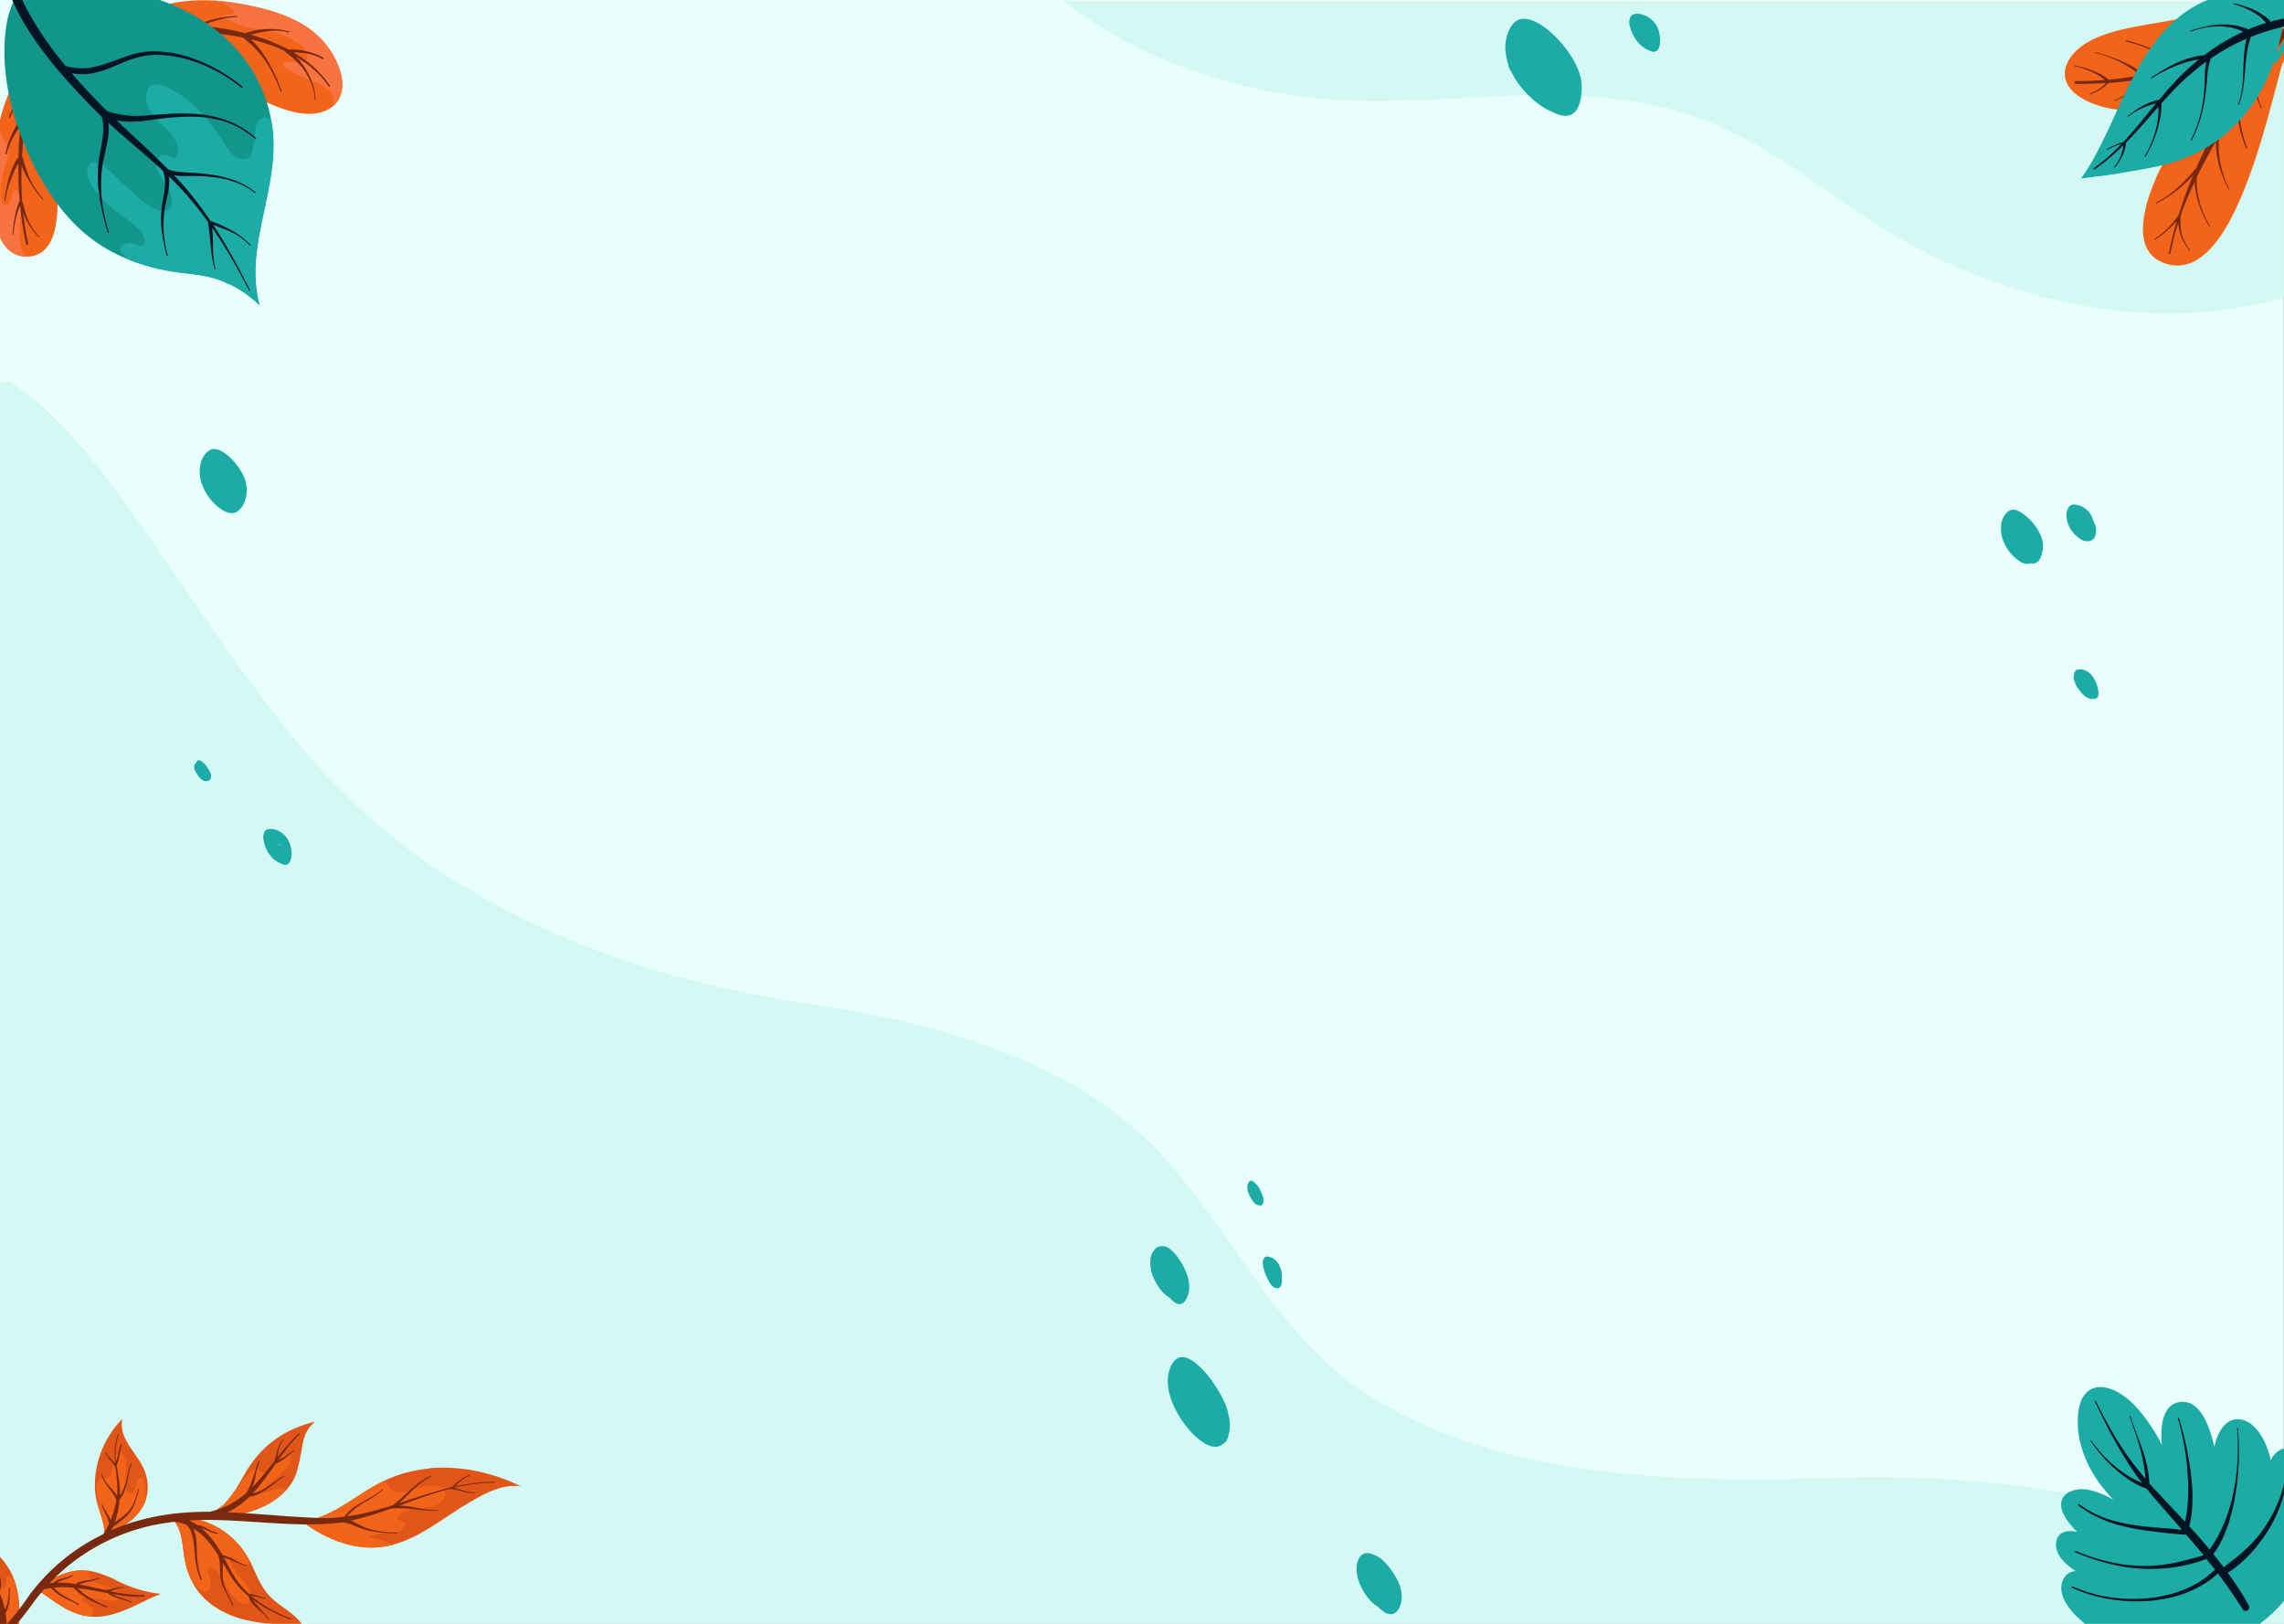 <svg xmlns="http://www.w3.org/2000/svg" viewBox="0 0 1440 1024"><rect x="0" y="0" width="1440" height="1024" fill="#333333" stroke="none"/><defs><style>.cls-1{fill:#e9fffd;}.cls-2{fill:#d4f9f4;}.cls-3{fill:#1caca5;}.cls-4{fill:#001524;}.cls-5{fill:#f26419;}.cls-6{fill:#78290f;}.cls-7{fill:#f381c7;}.cls-8{fill:#e05619;}.cls-9{fill:#f77441;}.cls-10{fill:#12968c;}</style></defs><g id="BACKGROUND"><rect class="cls-1" width="1439.9" height="1026.35"/></g><g id="OBJECTS"><path class="cls-2" d="M6.77,240.84H-157.47l0,155v632.93l462.34,0H1488.22c-4.88-4.45-10.15-8.6-15.25-12.61l-.16-.12-.14-.11c-3.7-2.91-7.35-5.76-11.21-8.64-3.27-2.44-6.87-5-11.66-8.21-7.35-5-15.69-10-25.47-15.43-31.37-17.38-68.59-30.72-110.61-39.66-35.77-7.6-75.14-11.62-120.33-12.28q-5.16-.08-10.33-.08c-6,0-12.28.07-19.23.21-5.21.11-10.4.27-15.6.43s-10.26.3-15.36.41c-8.79.19-17.66.29-26.36.29-11.53,0-22.92-.18-33.86-.52-4.09-.12-8.52-.31-14.35-.59-21.34-1.14-40.82-3-59.56-5.66a447.37,447.37,0,0,1-59.85-12.66C927.41,910.1,916.33,906.23,906,902a278.43,278.43,0,0,1-32.66-15.93A237.84,237.84,0,0,1,850,870.61a212.06,212.06,0,0,1-20.74-18.17,344.78,344.78,0,0,1-31.78-37.71c-6.72-9.07-13.18-18.35-19.42-27.33-3-4.39-6.1-8.77-9.19-13.14a467.23,467.23,0,0,0-30.56-39.46,246,246,0,0,0-37.08-34.58A237.51,237.51,0,0,0,677.74,685c-8.86-5.12-18.26-9.94-28.73-14.71-17.32-7.88-37-14.86-60.19-21.31a589.18,589.18,0,0,0-64.64-13.75c-2.41-.39-4.83-.76-7.25-1.13L515.8,634l-1.15-.17-6.14-.94c-4.59-.71-9.48-1.52-15.4-2.55-10.41-1.8-21.33-3.93-32.47-6.33-14-3-28.34-6.62-42.65-10.72-10.06-3-19.93-6.1-29.34-9.38s-19-7-29.48-11.3a521,521,0,0,1-59-29.19c-8.51-5-16.1-9.63-23.21-14.27-6.76-4.43-13.79-9.43-21.46-15.27a400.45,400.45,0,0,1-38-33.09c-5.49-5.47-11.09-11.32-16.65-17.42-5.3-5.8-10.89-12.28-17.59-20.39-11.8-14.29-22.41-28.65-31.23-40.81-9.22-12.73-18.22-25.84-26.93-38.51l-.43-.62-2.11-3.08c-7.88-11.48-18.28-26.59-28.83-41.63C78.24,316.1,60.63,291,39.5,268.83a204.25,204.25,0,0,0-32.71-28Z"/><path class="cls-2" d="M1439.88.68H670.28c3.78,2.92,7.83,5.85,12,8.72a297.56,297.56,0,0,0,26.54,16.11c8.33,4.5,17.52,8.88,27.32,13A307.26,307.26,0,0,0,765.51,49a336.3,336.3,0,0,0,61.76,12.52c10.29,1.12,21.32,1.81,32.75,2.06,2.89.06,5.67.09,8.28.09,9.45,0,19.21-.34,27.51-.66s16.8-.77,24.31-1.16h.34c9.17-.47,20.58-1.06,31.33-1.41,8-.24,15.23-.35,22.2-.35,7.7,0,14.77.15,21.63.45a303.54,303.54,0,0,1,44.78,5.31,230,230,0,0,1,24.9,6.64,224.2,224.2,0,0,1,22.69,9c19.17,9,36.61,20.26,49.67,29.09,5.77,3.89,11.8,8.07,16.64,11.43l.22.15c10,6.9,20.25,14,30.78,20.71,8.55,5.45,17.13,10.44,25.52,14.83s18.16,8.88,30.31,13.83c11,4.5,22.61,8.6,34.49,12.2a348.8,348.8,0,0,0,34.76,8.5,295.93,295.93,0,0,0,56,5.38,284.86,284.86,0,0,0,33.9-2,265.93,265.93,0,0,0,39.65-8.09V.7Z"/><path class="cls-3" d="M737.81,818.66a17.44,17.44,0,0,0,2,2,6.27,6.27,0,0,0,3.89,1.78,3.33,3.33,0,0,0,1.81-.53A7,7,0,0,0,748,819a16.42,16.42,0,0,0,1.68-5.61c.38-3.87-.41-7.83-2.48-12.47a42.79,42.79,0,0,0-6.18-10,19.43,19.43,0,0,0-3.1-3,17.74,17.74,0,0,0-2-1.34,7,7,0,0,0-2-.67l-.17,0a2.6,2.6,0,0,0-.56-.06c-.24,0-.48,0-.71,0h-.13l-.12,0a7.37,7.37,0,0,0-2.39.63A5.64,5.64,0,0,0,728,788a11.3,11.3,0,0,0-2,3.34,10.41,10.41,0,0,0-.65,2.74,19.44,19.44,0,0,0,0,4.72,22.44,22.44,0,0,0,1.4,5.68,34.41,34.41,0,0,0,6.08,10.1,19.39,19.39,0,0,0,3.56,3.14C736.84,818.05,737.32,818.36,737.81,818.66Z"/><path class="cls-3" d="M774.4,891.73a25.67,25.67,0,0,0-.87-3.53,48,48,0,0,0-3.12-7.16,80.93,80.93,0,0,0-4.48-7.53,61.33,61.33,0,0,0-11.42-13.35c-3.52-2.94-6.39-4.3-9-4.3a7.06,7.06,0,0,0-2.57.48c-3.71,1.43-6.59,7.55-6.69,14.23A34.4,34.4,0,0,0,737.6,880a48.47,48.47,0,0,0,3.48,8.75,57.58,57.58,0,0,0,4.57,7.65,66.62,66.62,0,0,0,5.92,7.3,43.6,43.6,0,0,0,6.28,5.43,17.29,17.29,0,0,0,5.38,2.75,11.55,11.55,0,0,0,3.09.48,7.07,7.07,0,0,0,2.82-.57,6.88,6.88,0,0,0,1.71-1,5,5,0,0,0,.75-.45,8.06,8.06,0,0,0,2.77-4.65c.09-.33.16-.67.23-1a20,20,0,0,0,.53-2.35,19.69,19.69,0,0,0,.26-4,27.3,27.3,0,0,0-.41-4C774.8,893.38,774.6,892.51,774.4,891.73Z"/><path class="cls-3" d="M808.09,803A15.73,15.73,0,0,0,806.6,798a11.37,11.37,0,0,0-1.39-2.19,7.68,7.68,0,0,0-1.43-1.47,9.16,9.16,0,0,0-5.09-2h-.11a2.21,2.21,0,0,0-1.69,1.22,6.4,6.4,0,0,0-.69,4.12c.35,1.69.7,3.08,1.1,4.36a19.51,19.51,0,0,0,1.57,3.64c.5,1.11,1,2,1.45,2.87a9.2,9.2,0,0,0,3,3.34,2.18,2.18,0,0,0,1.16.32h.22a1.28,1.28,0,0,0,.73.22,2.17,2.17,0,0,0,1.39-.61,5.25,5.25,0,0,0,1.35-2.9,7.89,7.89,0,0,0,0-2.61A17.31,17.31,0,0,0,808.09,803Z"/><path class="cls-3" d="M796.39,755.36a28.26,28.26,0,0,0-1.09-3.09,27.17,27.17,0,0,0-1.43-3.08,13.26,13.26,0,0,0-4.33-4.44,1.46,1.46,0,0,0-.66-.16,1.59,1.59,0,0,0-.59.12,2.42,2.42,0,0,0-1.13,1.06,5.62,5.62,0,0,0-.66,1.89,7.31,7.31,0,0,0,.21,3.14,4.61,4.61,0,0,0,.44,1.77l.16.31c.45.89.9,1.78,1.36,2.64A20.13,20.13,0,0,0,790.3,758a5.33,5.33,0,0,0,4.38,2.2c.71,0,1.33-.6,1.68-1.61A5.46,5.46,0,0,0,796.39,755.36Z"/><path class="cls-3" d="M880.67,995.76a35.44,35.44,0,0,0-2.73-4.55,43.92,43.92,0,0,0-6.15-7.28,17.72,17.72,0,0,0-6.39-3.81,11.65,11.65,0,0,0-3.35-.71h-.25a4.42,4.42,0,0,0-2.48.67,6.33,6.33,0,0,0-2.51,2.61,10.65,10.65,0,0,0-.86,2,18,18,0,0,0-.43,7.86,26.09,26.09,0,0,0,1.12,4.47,35,35,0,0,0,3.68,7.59,31.1,31.1,0,0,0,5.31,6.35,21.71,21.71,0,0,0,3,2.19,25.06,25.06,0,0,0,3.3,2.85,8.53,8.53,0,0,0,4.94,1.94,5.57,5.57,0,0,0,1.22-.14c2-.49,3.88-2.69,4.91-5.89a17.15,17.15,0,0,0,.74-5.3,22,22,0,0,0-1-6A31.24,31.24,0,0,0,880.67,995.76Z"/><path class="cls-3" d="M996.48,48.55a37.61,37.61,0,0,0-3.16-8.3,57.92,57.92,0,0,0-5-8.08,67.38,67.38,0,0,0-13.57-14.24,37.57,37.57,0,0,0-7.31-4.48,16.32,16.32,0,0,0-6.61-1.61h-.1a8.79,8.79,0,0,0-6,2.38,14.42,14.42,0,0,0-2.39,3.12,22.42,22.42,0,0,0-1.93,4.21,25.48,25.48,0,0,0-1.32,9.06,35.19,35.19,0,0,0,1.67,9.48c.07.22.15.45.22.68a4.48,4.48,0,0,0,.46,2.08A29.94,29.94,0,0,0,953,45.53c.41.83.88,1.72,1.45,2.73a56.37,56.37,0,0,0,5.24,7.51A55.22,55.22,0,0,0,972.06,67a33.11,33.11,0,0,0,6.52,3.49,22.53,22.53,0,0,0,6.67,2.43,10.17,10.17,0,0,0,1.75.15c2.39,0,5.69-.91,7.83-5.25a25.84,25.84,0,0,0,2.25-9.31,39.35,39.35,0,0,0,.12-5A25,25,0,0,0,996.48,48.55Z"/><path class="cls-3" d="M1044.93,17.15a14.62,14.62,0,0,0-2.59-3.79,16.29,16.29,0,0,0-3.14-2.56,12.63,12.63,0,0,0-3.36-1.54,12.29,12.29,0,0,0-3.58-.62,6.63,6.63,0,0,0-2.81.58,3.74,3.74,0,0,0-1.83,2.33,7.53,7.53,0,0,0-.41,2.47,7.73,7.73,0,0,0,.36,2.49,24.66,24.66,0,0,0,6.25,11.34,17.29,17.29,0,0,0,4.11,3.11,12,12,0,0,0,1.62.73,9.13,9.13,0,0,0,1.63.73,4.74,4.74,0,0,0,1.44.25,3.33,3.33,0,0,0,2.91-1.81c1.48-2.43,1.17-6.47.86-8.67A17.79,17.79,0,0,0,1044.93,17.15Z"/><path class="cls-3" d="M1313.92,341a8.73,8.73,0,0,0,2.27.35,4.93,4.93,0,0,0,2.64-.73l.43-.29.44-.29a5.55,5.55,0,0,0,1.39-2.3,10.19,10.19,0,0,0,.06-6.11,31.64,31.64,0,0,0-1.65-4q-.15-.51-.33-1a14.42,14.42,0,0,0-2.13-3.71,12.12,12.12,0,0,0-2.84-2.56,12.45,12.45,0,0,0-4-1.73,8.9,8.9,0,0,0-2.46-.45,4.58,4.58,0,0,0-.64,0,3.64,3.64,0,0,0-1.38.4,5,5,0,0,0-1.71,1.65,9.18,9.18,0,0,0-1.16,4.67,15.58,15.58,0,0,0,.75,4.7,16.9,16.9,0,0,0,2.93,5.55,19.42,19.42,0,0,0,3.17,3.35A11.72,11.72,0,0,0,1313.92,341Z"/><path class="cls-3" d="M1323,436.1a24.21,24.21,0,0,0-1.85-6.41,16.52,16.52,0,0,0-2.89-4.4,10,10,0,0,0-3.66-2.53,8.22,8.22,0,0,0-3.2-.66,8.74,8.74,0,0,0-1.14.08,2,2,0,0,0-1.41.6,4.47,4.47,0,0,0-1.09,1.8,7.94,7.94,0,0,0,0,4.82,24.06,24.06,0,0,0,1.72,3.74,19.61,19.61,0,0,0,2.24,3,16.11,16.11,0,0,0,2.63,2.74,8.56,8.56,0,0,0,3.56,1.79,5.9,5.9,0,0,0,1.33.15,8.8,8.8,0,0,0,2.24-.33,2.16,2.16,0,0,0,1.24-1.43A6.2,6.2,0,0,0,1323,436.1Z"/><path class="cls-3" d="M1286.58,337.65a28.33,28.33,0,0,0-2.64-4.94,33.34,33.34,0,0,0-6.83-7.47c-1.91-1.55-4.48-3.39-7.39-3.85l-.42,0a6.12,6.12,0,0,0-1.42.22,4.69,4.69,0,0,0-1.56.79l-.3.21a5.77,5.77,0,0,0-1.27,1.13,12.61,12.61,0,0,0-2.19,3.6c-1.75,4.11-1,9.5.12,12.87a28,28,0,0,0,5.65,9.45,20.67,20.67,0,0,0,2.83,2.7,17.3,17.3,0,0,0,3.85,2.48,7.47,7.47,0,0,0,3,.75h.3a5.66,5.66,0,0,0,1.82-.42,5.47,5.47,0,0,0,1.49.21,6.54,6.54,0,0,0,1.34-.15,5.29,5.29,0,0,0,2.87-2.34,13.25,13.25,0,0,0,1.81-4.7,16.21,16.21,0,0,0,.25-5.86A18.4,18.4,0,0,0,1286.58,337.65Z"/><path class="cls-3" d="M129.69,482.53a11.45,11.45,0,0,0-3.65-3,1.21,1.21,0,0,0-.58-.16,2,2,0,0,0-1.58,1.1,4.43,4.43,0,0,0-.38.83,1.51,1.51,0,0,0-.63.61,4.17,4.17,0,0,0,0,3.74,20.26,20.26,0,0,0,3.87,5.65,4.93,4.93,0,0,0,2.41,1.25,3.79,3.79,0,0,0,.67.06,6.09,6.09,0,0,0,1.87-.34A2.69,2.69,0,0,0,133,490.1a4.84,4.84,0,0,0-.44-3A32.9,32.9,0,0,0,129.69,482.53Z"/><path class="cls-3" d="M154.27,301.85a35.1,35.1,0,0,0-5.84-9.69,31.2,31.2,0,0,0-7.65-7,13.31,13.31,0,0,0-3.29-1.57,11.55,11.55,0,0,0-2.13-.44H135a7.73,7.73,0,0,0-1.93.33,5.53,5.53,0,0,0-1.59.9l-.37.27a6.93,6.93,0,0,0-1.31,1.22,13.74,13.74,0,0,0-3,5.38,20.15,20.15,0,0,0-.69,3.2c-.1,1-.17,1.79-.2,2.51a20.27,20.27,0,0,0,.1,2.08l0,.49a21.69,21.69,0,0,0,1.23,5.65,33.47,33.47,0,0,0,5.7,10,29.25,29.25,0,0,0,7,6.23,13.45,13.45,0,0,0,2.86,1.49,9.71,9.71,0,0,0,3.28.71h.43a7,7,0,0,0,4.14-1.8,13.16,13.16,0,0,0,2.05-2.37,11.23,11.23,0,0,0,1.12-2.05,15.12,15.12,0,0,0,1.36-4.42,23.43,23.43,0,0,0,.28-6.05A19,19,0,0,0,154.27,301.85Z"/><path class="cls-3" d="M182.5,531.49a16.11,16.11,0,0,0-2.53-4.14,13.63,13.63,0,0,0-2.78-2.43,11.62,11.62,0,0,0-3.05-1.54,10.82,10.82,0,0,0-3.47-.64,7.45,7.45,0,0,0-2.54.44,3.33,3.33,0,0,0-1.69,2.11,7.75,7.75,0,0,0-.36,3.68,31.46,31.46,0,0,0,.8,3.78,18.56,18.56,0,0,0,1.13,2.93l.19.41a15.08,15.08,0,0,0,1.32,2.27,21.11,21.11,0,0,0,1.95,2.43,16.9,16.9,0,0,0,4,3,12.25,12.25,0,0,0,1.64.77,8.89,8.89,0,0,0,2.13.75,3.43,3.43,0,0,0,.56.06l.15,0,.17.05h0a2.22,2.22,0,0,0,1.55-.67l.1-.09a4,4,0,0,0,1.08-1.35,12.92,12.92,0,0,0,.74-7.57A17.78,17.78,0,0,0,182.5,531.49Zm-6.77,1.15c-.2-.15-.39-.31-.58-.48.64.35,1.15.64,1.6.94l.51.44A16.07,16.07,0,0,1,175.73,532.64Z"/><path class="cls-3" d="M1318.82,875.83c-.31.15-.61.32-.91.48a12.49,12.49,0,0,0-2.64,2.08,15.71,15.71,0,0,0-3.43,5.79,29.82,29.82,0,0,0-1.62,7.32,52.53,52.53,0,0,0-.19,7.77,58.51,58.51,0,0,0,.78,7c.28,1.58.66,3.15,1,4.47.51,1.94,1.1,3.86,1.75,5.71a75.85,75.85,0,0,0,11.08,20.22,100.17,100.17,0,0,0,7.8,9.11c-.59-.38-1.26-.74-2.15-1.2a52.14,52.14,0,0,0-12.56-4.86,24.22,24.22,0,0,0-6.29-.6,17.37,17.37,0,0,0-5.52,1.24c-.32.13-.63.26-.94.41a9.44,9.44,0,0,0-5,5,10.43,10.43,0,0,0,.2,7,21.62,21.62,0,0,0,1.69,3.64,32.27,32.27,0,0,0,2.2,3.36,55.63,55.63,0,0,0,5.5,6.28,19.4,19.4,0,0,0-4.58-.49,11.2,11.2,0,0,0-2.55.29,9.86,9.86,0,0,0-1.92.67c-.26.13-.52.27-.78.43a7.28,7.28,0,0,0-3.15,4.53,11.74,11.74,0,0,0-.34,3,12,12,0,0,0,.4,2.68,15.19,15.19,0,0,0,2.32,4.85,26.45,26.45,0,0,0,4,4.42,38.25,38.25,0,0,0,4.86,3.76l.86.56a6.87,6.87,0,0,0-1.72.22,9.09,9.09,0,0,0-1.92.68,8.45,8.45,0,0,0-1,.56,9.09,9.09,0,0,0-2.52,2.54,11.52,11.52,0,0,0-1.88,5.42,15,15,0,0,0,.53,5.36,21.8,21.8,0,0,0,2.22,5.14,41.85,41.85,0,0,0,7.54,9.28,64.37,64.37,0,0,0,8.52,6.91,69.58,69.58,0,0,0,11.36,6.21,95.83,95.83,0,0,0,14.84,5,107.84,107.84,0,0,0,15.23,2.69,98.8,98.8,0,0,0,31.47-1.52,86.81,86.81,0,0,0,14.71-4.55c1.43-.59,2.83-1.21,4.15-1.84a90.19,90.19,0,0,0,9.22-5.13,92.91,92.91,0,0,0,22.29-20.24,112.3,112.3,0,0,0,8.94-12.91,115.39,115.39,0,0,0,7.17-13.89,95.76,95.76,0,0,0,4.71-14,79,79,0,0,0,2.3-14.68,60.09,60.09,0,0,0-.86-14.75,46.11,46.11,0,0,0-4.9-13.76,22.11,22.11,0,0,0-7.92-8.38,15.14,15.14,0,0,0-9.24-2.12,12,12,0,0,0-3.83,1.1,5.21,5.21,0,0,0-.47.24,13,13,0,0,0-3.75,3,14.29,14.29,0,0,0-2.21,3.59,56,56,0,0,0-2.31-7.87,46.36,46.36,0,0,0-3.79-7.79,27.47,27.47,0,0,0-5.17-6.27,18.22,18.22,0,0,0-3.21-2.26,13.83,13.83,0,0,0-3.54-1.39,10.92,10.92,0,0,0-7.42.65l-.12.06a14.5,14.5,0,0,0-5.56,5.13,28.4,28.4,0,0,0-3.46,7.39c-.41,1.29-.77,2.61-1.06,3.93a2.71,2.71,0,0,0-.09-.68c-.63-2.64-1.25-4.94-1.9-7.07a64.6,64.6,0,0,0-2.74-7.39,36.13,36.13,0,0,0-3.94-6.91,21.88,21.88,0,0,0-2.54-2.84,14.54,14.54,0,0,0-2.9-2.1,12.18,12.18,0,0,0-6.85-1.43,11.51,11.51,0,0,0-4.23,1.1,11,11,0,0,0-1.7,1,13,13,0,0,0-3.81,4.73,23.21,23.21,0,0,0-2,6.28,41.42,41.42,0,0,0-.62,7.13,54.33,54.33,0,0,0,.38,7c-1-2-2.17-4.17-3.5-6.44a108.15,108.15,0,0,0-10.15-14.54,71.21,71.21,0,0,0-6.15-6.51,42.69,42.69,0,0,0-6.37-4.91,29.21,29.21,0,0,0-7-3.26,17.13,17.13,0,0,0-8.42-.69,15.65,15.65,0,0,0-1.79.5,7.81,7.81,0,0,0-.84.35"/><path class="cls-4" d="M1342.73,924.47l0-.06-.15-.23Z"/><path class="cls-4" d="M1411.35,1010.8l.07.11h0Z"/><path class="cls-4" d="M1411.42,1010.91a.61.61,0,0,1,.07.1l-.06-.09Z"/><path class="cls-4" d="M1442.73,919a.54.54,0,0,0-.22,0,.53.53,0,0,0-.29.46c-.08,2.48-.28,5-.58,7.43a89.9,89.9,0,0,1-2.15,10.91c-.46,1.77-1,3.53-1.58,5.26s-1.26,3.4-2,5.08l0-.07a85.85,85.85,0,0,1-10.85,18.86c-1.18,1.53-2.4,3-3.69,4.43s-2.72,2.9-4.14,4.28-2.93,2.74-4.43,4.07-3,2.59-4.61,3.82c-1.29,1-2.6,2-3.9,3l-2.35,1.81-.45-.6c-2-2.62-4-5.19-6.06-7.73a43.14,43.14,0,0,0,3.44-5.15,65.38,65.38,0,0,0,3.27-6.54c1-2.34,1.94-4.74,2.77-7.16.4-1.19.75-2.4,1.08-3.61s.68-2.44,1-3.67.65-2.47.93-3.72.53-2.52.78-3.78c.5-2.54.94-5.09,1.27-7.66v0c0-.27.07-.54.11-.81l0,.17c.05-.31.09-.62.13-.94h0a169.5,169.5,0,0,0,1.18-29.79c-.11-2.21-.27-4.42-.46-6.62a.25.25,0,0,0-.25-.25l-.1,0a.24.24,0,0,0-.15.23,139.07,139.07,0,0,1,.47,14.14c-.08,5-.39,10.07-1,15.07-.08.69-.16,1.38-.25,2.07-.3,2.32-.65,4.63-1.1,6.93s-.94,4.64-1.5,6.94-1.21,4.56-1.91,6.8-1.53,4.52-2.45,6.73v0c-.19.47-.38.94-.58,1.41v0c-.65,1.55-1.34,3.07-2.08,4.58s-1.63,3.23-2.53,4.8-1.82,3.08-2.8,4.57c-.47.72-1,1.43-1.43,2.14l-.16.24q-4.86-5.88-10-11.53c-.94-1-1.89-2.07-2.84-3.11l0-.09c.15-.55.29-1.1.42-1.66.26-1.1.47-2.21.66-3.33a70.83,70.83,0,0,0,.78-7.27c.15-2.45.2-4.9.17-7.35s-.2-5.06-.39-7.58-.49-5.13-.84-7.68c-.18-1.3-.39-2.59-.59-3.89s-.39-2.53-.6-3.79c-.42-2.48-.91-5-1.41-7.43s-1.06-4.76-1.64-7.12c-.91-3.67-1.94-7.31-3-10.93a.35.35,0,0,0-.51-.21.32.32,0,0,0-.18.41c1.1,3.71,2,7.48,2.82,11.27.43,2.06.82,4.12,1.2,6.18s.74,4.32,1,6.49c.17,1.23.33,2.45.48,3.68s.27,2.54.37,3.82q.32,3.83.47,7.68a125.3,125.3,0,0,1-.25,15c-.12,1.43-.27,2.86-.46,4.29-.23,1.69-.51,3.38-.85,5.06-.1.52-.22,1-.33,1.58-1.44-1.56-2.87-3.11-4.32-4.66-3.33-3.57-6.71-7.09-10-10.66l-5.09-5.43c-1-1.1-2-2.22-3-3.34a74.78,74.78,0,0,0-1.08-9,75.82,75.82,0,0,0-2.1-8.53c-1.71-5.6-3.87-11-5.89-16.53-1-2.79-2.07-5.59-3-8.4a.25.25,0,0,0-.31-.18l0,0a.24.24,0,0,0-.13.29q1.43,4.23,2.9,8.44c1,2.78,1.88,5.57,2.72,8.38a118,118,0,0,1,3.79,17q.36,2.72.56,5.46c-3-3.48-5.93-7.05-8.67-10.75-1-1.39-2.08-2.78-3.07-4.2s-2-3-3-4.55l.14.21-.77-1.17.13.21c-1.48-2.28-2.94-4.55-4.32-6.88s-2.72-4.72-4-7.09c-2.73-4.85-5.3-9.8-7.74-14.8a.34.34,0,0,0-.48-.15.33.33,0,0,0-.17.46c1.7,3.51,3.39,7,5.14,10.51s3.48,7,5.35,10.4,3.58,6.6,5.49,9.83c1,1.66,2,3.28,3,4.92s2,3.27,3.08,4.87c2.45,3.74,5,7.42,7.72,11-1-.48-2.07-1-3.1-1.49-1.34-.68-2.68-1.39-4-2.14s-2.71-1.63-4-2.5a71.84,71.84,0,0,1-7.57-5.87l0,0a82.32,82.32,0,0,1-13.23-14.79.29.29,0,0,0-.36-.07l-.06,0a.31.31,0,0,0,0,.42c1.51,2.19,3.08,4.33,4.75,6.4.85,1.05,1.72,2.09,2.6,3.11s1.82,2,2.76,3c1.88,2,3.88,3.86,6,5.66s4.2,3.49,6.44,5.08a59.45,59.45,0,0,0,6.31,3.94c1.13.59,2.29,1.14,3.46,1.64.59.24,1.19.48,1.79.69.34.13.69.24,1,.36l2.71,3.26q2.4,2.84,4.83,5.64c3.19,3.69,6.36,7.39,9.58,11,1.79,2,3.56,4.1,5.33,6.14-1.18-.16-2.36-.3-3.55-.42-2.53-.26-5.07-.46-7.61-.64-5-.37-10-.79-15-1.41-3.66-.46-7.31-1-10.92-1.81-3.1-.67-6.17-1.46-9.19-2.42a63.2,63.2,0,0,1-9.19-3.74h0a65.25,65.25,0,0,1-9.37-5.76.46.46,0,0,0-.48,0,.55.55,0,0,0-.2.17.5.5,0,0,0,.13.68,76.12,76.12,0,0,0,6.58,4.4,69.9,69.9,0,0,0,6.77,3.5c2.27,1,4.59,2,6.94,2.81s4.7,1.53,7.1,2.14a142.28,142.28,0,0,0,14.76,2.83c2.49.35,5,.66,7.49,1s5,.59,7.55.86c3.6.38,7.21.72,10.82.88l1.52,1.75q4.77,5.55,9.45,11.16c-2,.57-3.91,1.16-5.87,1.71-2.43.69-4.89,1.33-7.35,1.91A121.27,121.27,0,0,1,1361.7,987c-1.77.19-3.55.34-5.34.43h0a99.85,99.85,0,0,1-25.1-2.19,130.27,130.27,0,0,1-22.44-7.1.42.42,0,0,0-.33,0,.41.41,0,0,0-.23.25.46.46,0,0,0,.27.58,139.19,139.19,0,0,0,28.69,8.75,104.93,104.93,0,0,0,14,1.57,111.63,111.63,0,0,0,14.28-.32,93,93,0,0,0,12.74-2q3.29-.74,6.5-1.7c2.12-.64,4.23-1.35,6.28-2.17,1.76,2.15,3.51,4.31,5.23,6.5l.2.27-1.1,1c-.5.44-1,.88-1.5,1.31-.93.81-1.88,1.59-2.86,2.34a60,60,0,0,1-6.59,4.35,67.3,67.3,0,0,1-7.26,3.5,79.74,79.74,0,0,1-9.63,3.17,90.7,90.7,0,0,1-10.19,2,98.64,98.64,0,0,1-24.82,0,90.5,90.5,0,0,1-23.17-6c-.84-.35-1.67-.71-2.5-1.09a.51.51,0,0,0-.45,0,.43.43,0,0,0-.2.18.48.48,0,0,0,.17.65,94.51,94.51,0,0,0,27.31,7.7,103.07,103.07,0,0,0,15,.87,95.8,95.8,0,0,0,15-1.39,72.9,72.9,0,0,0,27.2-10.36,48.73,48.73,0,0,0,4.22-3.06c.67-.54,1.32-1.09,1.95-1.67.41-.38.8-.78,1.19-1.18,2,2.59,3.93,5.2,5.81,7.85,2.5,3.5,4.88,7.08,7.25,10.68l-.13-.2.2.31h0l.15.22-.09-.13c.9,1.39,1.79,2.78,2.71,4.16a2.25,2.25,0,0,0,3.73-2.45c-1.14-2.23-2.41-4.39-3.71-6.53s-2.77-4.4-4.21-6.57q-2.61-3.92-5.38-7.72c.47-.27.92-.55,1.37-.85,1.34-.88,2.63-1.85,3.9-2.84a82.17,82.17,0,0,0,6.5-5.73c1-1,2-2.05,3-3.1s1.9-2.13,2.81-3.23,1.88-2.37,2.79-3.58,1.67-2.25,2.48-3.4a86.63,86.63,0,0,0,8.27-14.66,81.82,81.82,0,0,0,3-8c.86-2.72,1.59-5.49,2.23-8.27s1.07-5.48,1.43-8.25v0c.45-3.49.71-7,.82-10.54A.52.52,0,0,0,1442.73,919Z"/><path class="cls-5" d="M1354,157.47a19.88,19.88,0,0,0,1.75,2.53,17,17,0,0,0,3,2.86,22.77,22.77,0,0,0,6.36,3.26,22.59,22.59,0,0,0,15.21,0,28.49,28.49,0,0,0,4.77-2.27,40.38,40.38,0,0,0,8.66-7.2,72.14,72.14,0,0,0,7.86-10.3,119.94,119.94,0,0,0,7-12.58c2.51-5.17,4.88-10.63,7.24-16.69a.77.77,0,0,0,.08-.19c1.57-4,3.12-8.28,4.76-13,3.16-9.21,6.24-19.26,9.67-31.62,2-7.38,4-14.92,5.92-22.21l1.55-5.95c.29-1.13.59-2.26.89-3.38l.42-.82c.59-1.17,1.18-2.47,1.8-4a34.64,34.64,0,0,0,2.49-8.62,19.6,19.6,0,0,0,.19-2.16,11.49,11.49,0,0,0-.05-1.26c.19-.52.38-1,.59-1.55l.16-.39a.57.57,0,0,0,0-.48.44.44,0,0,0-.17-.16.53.53,0,0,0-.41,0,.39.39,0,0,0-.24.21l-.24.56a4.4,4.4,0,0,0-.18-.62,10.44,10.44,0,0,0-.41-1l-.1-.18a7.19,7.19,0,0,0-.56-.8,6.06,6.06,0,0,0-3.15-2l-.41-.11.07-.07.07-.08a61.86,61.86,0,0,0,5.21-7.06A26.44,26.44,0,0,0,1447,3.27a10.58,10.58,0,0,0,.06-6.21,8.23,8.23,0,0,0-.66-1.44,8.72,8.72,0,0,0-1-1.36,9.11,9.11,0,0,0-2.22-1.81,11.53,11.53,0,0,0-2.72-1.14,15.89,15.89,0,0,0-3.15-.52,28.63,28.63,0,0,0-7,.48,56.38,56.38,0,0,0-7.62,1.93,146.55,146.55,0,0,0-16.14,6.44C1404,.78,1401.47,2,1399,3.17l-.48.22-1.23.59-.65.31c-1.91.92-4.07,2-6.2,2.83-1.15.46-2.35.87-3.47,1.24-2,.66-4.16,1.3-6.63,1.94-3.88,1-8.09,1.93-13.67,2.94-2.8.52-5.61,1-8.43,1.46l-.27.05c-6.25,1.06-12.69,2.15-19,3.6a110,110,0,0,0-13.17,3.88,56.8,56.8,0,0,0-11.07,5.3,40.82,40.82,0,0,0-4.3,3.2,29.94,29.94,0,0,0-3.43,3.42,22.27,22.27,0,0,0-4.54,8,14.77,14.77,0,0,0,0,8.51,15.08,15.08,0,0,0,1.34,3,20,20,0,0,0,4.32,5.11,38.19,38.19,0,0,0,9.71,5.84A56.38,56.38,0,0,0,1328.19,68a67.69,67.69,0,0,0,10.89,1.49,81.28,81.28,0,0,0,11-.12,109.15,109.15,0,0,0,22-4.07,107.19,107.19,0,0,0,10.23-3.56c3.27-1.32,6.46-2.77,9.47-4.31,1.64-.84,3.25-1.71,4.78-2.61-1.43,1.69-2.86,3.44-4.25,5.19-6.11,7.65-11.84,15.56-17,23.52-2.58,4-5.14,8.11-7.61,12.35-1.41,2.44-3.06,5.32-4.56,8.26a141.9,141.9,0,0,0-7.11,16.41,83,83,0,0,0-4.67,19c-.77,6.81-.06,12.36,2.15,16.95.17.35.36.7.55,1"/><path class="cls-6" d="M1436,22.82c-2.19,2.87-4.38,5.72-6.52,8.63q-4.68,6.36-9.24,12.84c-.71.47-1.42.93-2.14,1.38a42.43,42.43,0,0,1-4.41,2.37,36.37,36.37,0,0,1-4.81,1.84,42.37,42.37,0,0,1-4.83,1.15.46.46,0,0,0-.38.53.39.39,0,0,0,.06.15.44.44,0,0,0,.47.22c1.6-.27,3.2-.58,4.77-1a43.29,43.29,0,0,0,4.72-1.53c.75-.29,1.49-.6,2.22-.94s1.5-.74,2.23-1.15l-1.46,2.13q-4,5.82-7.75,11.76c-1.31,1.27-2.68,2.48-4.09,3.63-.85.69-1.72,1.36-2.6,2s-1.84,1.27-2.79,1.86c-1.61,1-3.26,1.89-5,2.72s-3.36,1.58-5.09,2.25a.32.32,0,0,0-.16.42l0,0a.33.33,0,0,0,.41.13c1.9-.72,3.78-1.49,5.64-2.34s3.7-1.83,5.49-2.86c.89-.51,1.77-1,2.63-1.6s1.73-1.13,2.55-1.75l.26-.2c-.58,1-1.18,1.9-1.75,2.85-2.83,4.67-5.53,9.41-8.14,14.2-.22.25-.43.49-.65.72a66.06,66.06,0,0,1-13.21,11,59.47,59.47,0,0,1-7.71,4,.44.44,0,0,0-.22.58.08.08,0,0,0,0,0,.44.44,0,0,0,.56.18,66.39,66.39,0,0,0,6.48-3.1c1.11-.6,2.2-1.23,3.28-1.88s2.25-1.42,3.36-2.16,2.1-1.47,3.11-2.26c.72-.56,1.42-1.15,2.11-1.75l-.08.14q-3.2,6.09-6.12,12.32c-.88,1.85-1.71,3.74-2.52,5.62-1.91,2.22-3.84,4.42-5.84,6.57q-1.68,1.78-3.43,3.49t-3.61,3.35c-1.23,1.07-2.51,2.08-3.81,3.06s-2.62,1.88-4,2.73h0c-1.48.91-3,1.76-4.56,2.52a.34.34,0,0,0-.17.44s0,0,0,0a.36.36,0,0,0,.44.14c1.26-.62,2.51-1.27,3.73-2s2.4-1.45,3.58-2.22a80.2,80.2,0,0,0,7-5.16q1.69-1.38,3.3-2.85c1.07-1,2.11-2,3.11-3,.78-.8,1.54-1.62,2.28-2.45-.31.74-.64,1.48-.94,2.22v0h0l-.07.16h0c-1.38,3.34-2.7,6.7-3.92,10.11s-2.39,6.91-3.53,10.39c-.26.78-.49,1.56-.74,2.35a70.23,70.23,0,0,1-5.66,7,54.24,54.24,0,0,1-9.24,7.8.33.33,0,0,0-.08.44l0,0a.36.36,0,0,0,.48,0q2.25-1.48,4.37-3.12c1.44-1.1,2.81-2.28,4.14-3.5a50.87,50.87,0,0,0,3.79-3.84c.37-.41.72-.84,1.07-1.27q-2.18,7.4-3.83,14.93c-.39,1.81-.77,3.62-1.12,5.45a.54.54,0,0,0,.06.36.41.41,0,0,0,.28.21.46.46,0,0,0,.57-.33q.8-4.11,1.79-8.16c.68-2.72,1.46-5.42,2.27-8.11.31-1,.64-2.07,1-3.1,0,.69.08,1.39.16,2.09a30.11,30.11,0,0,0,1.25,5.47,30.49,30.49,0,0,0,2.27,5.17l.25.44a30.8,30.8,0,0,0,3.11,4.39.28.28,0,0,0,.41,0,.28.28,0,0,0,0-.4,27.72,27.72,0,0,1-2.22-3.06,32.1,32.1,0,0,1-1.55-2.89,23.9,23.9,0,0,1-1.22-3.24h0a27,27,0,0,1-1.08-6.63c-.06-1.64-.06-3.28,0-4.92a.75.75,0,0,0-.13-.42c1-3,2.1-5.94,3.29-8.85,1.39-3.38,2.88-6.73,4.38-10.06.42-.91.85-1.82,1.28-2.73,0,.36,0,.72.07,1.08a56.41,56.41,0,0,0,1.24,7.63,65.59,65.59,0,0,0,2.28,7.47,67.09,67.09,0,0,0,3,7c.55,1.09,1.13,2.16,1.74,3.22.27.48.56,1,.85,1.43a.26.26,0,0,0,.34.14.28.28,0,0,0,.14-.35,55.81,55.81,0,0,1-3.21-6.19,60,60,0,0,1-2.66-7.05,53.83,53.83,0,0,1-2.36-13.07c0-1.25,0-2.5,0-3.76,0-.24,0-.49,0-.73.68-1.39,1.36-2.77,2.07-4.14q4.79-9.33,10-18.43c0,1,0,2,0,2.94.05,1.32.18,2.64.33,4s.38,2.66.64,4,.55,2.65.89,3.95.72,2.58,1.14,3.85a74,74,0,0,0,2.91,7.36c.65,1.43,1.34,2.84,2.09,4.23h0a.25.25,0,0,0,.33.11.24.24,0,0,0,.12-.33,54.2,54.2,0,0,1-4-9.82,71.73,71.73,0,0,1-1.84-7.66c-.24-1.27-.42-2.55-.56-3.84s-.25-2.56-.31-3.84c0-1.6,0-3.21,0-4.81q.06-1.16.15-2.31c0-.38.06-.77.1-1.15q5.13-8.7,10.61-17.19l.85-1.31a44.1,44.1,0,0,0,.11,5,54,54,0,0,0,1.07,7.16c.51,2.36,1.17,4.69,1.89,7s1.59,4.66,2.44,7a.17.17,0,0,1,0,.05.42.42,0,0,0,.5.15.4.4,0,0,0,.2-.52q-1-2.9-1.93-5.83h0v0a64,64,0,0,1-2.81-15.58,56.23,56.23,0,0,1,.16-6.62.68.68,0,0,0,0-.2q4.24-6.56,8.6-13c0,.32.06.64.09,1a39.91,39.91,0,0,0,1,5.19c.44,1.68.94,3.34,1.53,5a51.63,51.63,0,0,0,2.23,5.13v0a.24.24,0,0,0,.32.1.25.25,0,0,0,.12-.33,39.06,39.06,0,0,1-2.15-5.53l0,.08c-.3-1-.56-2-.77-3s-.39-2.11-.54-3.17q-.43-3.15-.55-6.33v-.09q5.88-8.64,11.93-17.18,2.91-4.12,5.84-8.24l3-4.13c.49-.68,1-1.37,1.46-2.06s.92-1.39,1.42-2.05a1.84,1.84,0,0,0,.2-1.45,2,2,0,0,0-2.37-1.4l-.46.19a2,2,0,0,0-.7.67C1440.31,17.16,1438.17,20,1436,22.82Z"/><path class="cls-6" d="M1320.71,32.94a.26.26,0,0,0,0,.21.24.24,0,0,0,.13.11c2.43.67,4.83,1.43,7.21,2.26a71.27,71.27,0,0,1,7.2,2.91c1.14.55,2.27,1.11,3.38,1.7s2.25,1.27,3.34,2a53.7,53.7,0,0,1,6.16,4.54c.32.27.63.55.94.83-2.36.45-4.73.87-7.1,1.24-1.56.24-3.13.46-4.7.65-2.62.33-5.24.6-7.87.84a24,24,0,0,0-4.4-3.09c-.88-.49-1.78-.94-2.7-1.36s-1.85-.82-2.79-1.19c-1.85-.71-3.73-1.32-5.62-1.88s-3.84-1.05-5.77-1.52a.25.25,0,0,0-.31.16.3.3,0,0,0,0,.21.26.26,0,0,0,.14.11c2,.49,4,1,5.88,1.71a49.91,49.91,0,0,1,5.74,2.32,40.21,40.21,0,0,1,4.78,2.71c.94.62,1.82,1.3,2.7,2-6.08.49-12.17.75-18.26.7a.9.9,0,0,0-.89.88.83.83,0,0,0,.12.44.92.92,0,0,0,.76.45c6.34.06,12.68-.08,19-.47l-.23.25a28.62,28.62,0,0,1-2.68,2.36,27.9,27.9,0,0,1-2.94,2,29.86,29.86,0,0,1-4.16,2,.34.34,0,0,0-.18.43.08.08,0,0,1,0,0,.34.34,0,0,0,.41.14,34.8,34.8,0,0,0,6.48-3.26,26.68,26.68,0,0,0,3-2.26c.44-.38.86-.78,1.27-1.19.18-.18.34-.36.5-.54.76-.05,1.52-.09,2.27-.15,3.88-.3,7.75-.71,11.6-1.18,2.17-.26,4.34-.56,6.5-.88-.35.5-.7,1-1.07,1.5a30.56,30.56,0,0,1-2.72,3.08c-.64.63-1.29,1.25-2,1.84s-1.44,1.18-2.18,1.74a48.48,48.48,0,0,1-4.75,3.11l0,0c-1.22.69-2.46,1.32-3.73,1.9a.27.27,0,0,0-.14.33v0a.27.27,0,0,0,.32.11q2.64-1.22,5.17-2.64c.88-.5,1.74-1,2.59-1.56s1.72-1.16,2.56-1.77,1.65-1.25,2.44-1.92,1.51-1.38,2.23-2.1a25.49,25.49,0,0,0,2-2.28,18.65,18.65,0,0,0,1.13-1.66c1.1-.18,2.21-.35,3.31-.55,3.87-.7,7.74-1.5,11.58-2.41,2.26-.54,4.52-1.14,6.76-1.77-.91,1.53-1.85,3-2.89,4.49a44.35,44.35,0,0,1-4.37,5.1v0a42.37,42.37,0,0,1-4.21,3.7,43.63,43.63,0,0,1-4.6,3.11l-.25.14a.25.25,0,0,0-.13.32v0a.25.25,0,0,0,.31.11,49.24,49.24,0,0,0,10.2-7.4,46.12,46.12,0,0,0,4.24-4.6,30.11,30.11,0,0,0,3.57-5.36.37.37,0,0,0,0-.18c.91-.26,1.81-.51,2.71-.78a159,159,0,0,0,17.14-6.26c-.33.78-.65,1.57-1,2.34a35.9,35.9,0,0,1-1.67,3.27,48.08,48.08,0,0,1-4,5.75,67,67,0,0,1-4.57,5.1l-.54.53a.34.34,0,0,0-.09.42l0,0a.32.32,0,0,0,.46.06c1.34-1.31,2.66-2.64,3.93-4s2.48-2.85,3.64-4.35a42,42,0,0,0,3.16-4.67c.48-.8.92-1.62,1.33-2.46a16.71,16.71,0,0,0,1-2.58l0-.16s0,0,0,0c1.09-.49,2.2-1,3.29-1.48a137,137,0,0,0,20.1-11.59,109,109,0,0,0,17.67-15.26c.42-.46.83-.92,1.23-1.39s.88-1.08,1.34-1.6a1.83,1.83,0,0,0,.52-1.25,1.74,1.74,0,0,0-.51-1.26,1.78,1.78,0,0,0-2.51,0c-.62.68-1.31,1.31-2,2s-1.31,1.31-2,2c-1.31,1.29-2.67,2.55-4,3.78-2.64,2.37-5.4,4.63-8.23,6.78a142,142,0,0,1-15.54,10.16,29,29,0,0,0-3.3-3.25,39,39,0,0,0-5.21-3.71,59.63,59.63,0,0,0-5.48-2.89c-1.91-.89-3.84-1.71-5.81-2.46a.32.32,0,0,0-.4.2.31.31,0,0,0,0,.25.38.38,0,0,0,.18.15c1.2.46,2.38,1,3.54,1.52a.05.05,0,0,0,0,0,46,46,0,0,1,5.26,3,46.52,46.52,0,0,1,4.79,3.57c1.06.92,2.08,1.87,3,2.89.56.58,1.08,1.18,1.6,1.78-3,1.64-6,3.16-9.1,4.6a31.59,31.59,0,0,0-5.16-3.82,56.54,56.54,0,0,0-7.21-3.63c-2.49-1-5-2-7.57-2.9s-5-1.65-7.54-2.43a.26.26,0,0,0-.29.38.26.26,0,0,0,.14.1c2.15.67,4.29,1.37,6.41,2.13s4.36,1.63,6.47,2.62h0l.07,0h0a54.35,54.35,0,0,1,5.55,3c.9.56,1.79,1.14,2.65,1.76s1.63,1.23,2.41,1.89c.57.49,1.14,1,1.68,1.52l.26.27c-2,.87-3.94,1.73-5.93,2.54q-5.38,2.15-10.87,4l-2,.66c-.69-.59-1.39-1.17-2.12-1.72-1.1-.84-2.23-1.63-3.39-2.39a75.51,75.51,0,0,0-7.18-4.15,98.78,98.78,0,0,0-15.37-6.2c-1.69-.53-3.41-1-5.12-1.45a.41.41,0,0,0-.5.26.37.37,0,0,0,0,.32.33.33,0,0,0,.21.17A88,88,0,0,1,1356,31.43c1.32.63,2.62,1.3,3.91,2s2.57,1.5,3.83,2.3a63.71,63.71,0,0,1,7.13,5.31h0l1,.91q-3.42,1-6.87,2c-3.8,1-7.64,1.91-11.5,2.7l-2,.38a38.39,38.39,0,0,0-6.17-4.58c-1.2-.73-2.43-1.42-3.69-2s-2.52-1.24-3.8-1.82-2.6-1.08-3.91-1.58-2.65-1-4-1.45c-2.66-.91-5.35-1.71-8-2.45-.32-.1-.64-.18-1-.27A.27.27,0,0,0,1320.71,32.94Z"/><polygon class="cls-7" points="1380.58 25.48 1380.58 25.49 1380.58 25.48 1380.58 25.48"/><path class="cls-7" d="M1380.58,25.49l.07,0-.05,0Z"/><path class="cls-3" d="M1347.9,43.45c-5.25,9.35-9.81,19.26-14.22,28.84-2.12,4.62-4.32,9.38-6.56,14s-4.44,8.94-6.61,12.89c-1.44,2.61-2.76,4.87-4,6.92-1.12,1.81-2.2,3.44-3.31,5a7.8,7.8,0,0,1-.68.84,1,1,0,0,0-.16.2,1.47,1.47,0,0,0-.15.34c7.57-1.13,15.19-1.94,22.75-3.07,1.83-.35,3.66-.68,5.49-1l4.25-.75c3.68-.65,7.48-1.32,11.22-2.05a141.28,141.28,0,0,0,14.42-3.48A99.54,99.54,0,0,0,1383.43,97a92.69,92.69,0,0,0,23.09-15.56A95.7,95.7,0,0,0,1423,61.36q1-1.59,1.92-3.21a111.86,111.86,0,0,0,8.49-18.75.83.83,0,0,0,.26.19,1.43,1.43,0,0,0,1.07.12,1.61,1.61,0,0,0,.88-.7c1.24-1.84,2.36-3.56,3.42-5.27,1.79-2.89,3.33-5.61,4.71-8.32a67.33,67.33,0,0,0,3.79-8.9A28.37,28.37,0,0,0,1449.14,8a12.35,12.35,0,0,0-2-7.37,10.5,10.5,0,0,0-1.31-1.53A11.35,11.35,0,0,0,1444-2.31a17.82,17.82,0,0,0-4-1.82,40.64,40.64,0,0,0-10.15-1.69,86.65,86.65,0,0,0-10.92,0,88.15,88.15,0,0,0-20.31,3.37,72.23,72.23,0,0,0-21.52,10.61,81.56,81.56,0,0,0-16.42,15.87A131.83,131.83,0,0,0,1352,36.41c-1.35,2.18-2.71,4.48-4.14,7M1436,31.08A163.43,163.43,0,0,0,1441,.55c.48.26.93.52,1.35.8a8.33,8.33,0,0,1,1.3,1.2,8.42,8.42,0,0,1,.89,1.48,11.25,11.25,0,0,1,.6,2.13,17.57,17.57,0,0,1,0,3.71,37.21,37.21,0,0,1-2.23,8.56,89.59,89.59,0,0,1-5.16,10.92c-.87,1.6-1.79,3.18-2.72,4.79.3-1,.6-2,.88-3.06"/><path class="cls-3" d="M1352,36.39c-1.34,2.16-2.7,4.46-4.15,7-5.25,9.36-9.77,19.17-14.13,28.66l0,.1-.41.89c-1.89,4.11-4,8.77-6.19,13.22-2.26,4.69-4.42,8.91-6.61,12.89-1.45,2.62-2.77,4.88-4,6.92-1.13,1.82-2.21,3.45-3.3,5a9.41,9.41,0,0,1-.68.83,1.2,1.2,0,0,0-.17.21,1.5,1.5,0,0,0-.15.36c3.95-.54,8-1.05,11.21-1.46l.21,0,.16,0c3.69-.48,7.51-1,11.22-1.52,1.83-.35,3.66-.68,5.48-1l.74-.13,3.51-.62.55-.09.21,0c3.27-.58,6.94-1.23,10.46-1.92a143.6,143.6,0,0,0,14.43-3.48A98.08,98.08,0,0,0,1383.45,97a92.82,92.82,0,0,0,20.72-13.44,2.18,2.18,0,0,0-.14-.34,3.65,3.65,0,0,0-.5-.65,4.07,4.07,0,0,0-.7-.57,2.13,2.13,0,0,0-.49-.21,4.88,4.88,0,0,0-1.28-.18,12.21,12.21,0,0,0-2.19.17c-.82.12-1.71.3-2.72.55-.42.1-.91.22-1.39.36-2.44.66-5,1.48-7.17,2.21l-.29.09-3.69,1.19c-.83.26-2.08.65-3.37,1a27.29,27.29,0,0,1-2.84.64,9.09,9.09,0,0,1-1.14.14,5.12,5.12,0,0,1-1,0,2.23,2.23,0,0,1-.72-.18,1.4,1.4,0,0,1-.51-.4,1.23,1.23,0,0,1-.2-.61A2.28,2.28,0,0,1,1374,86a5,5,0,0,1,.45-1c.07-.11.13-.23.2-.33q.3-.48.63-.93a36.57,36.57,0,0,1,2.87-3.39c1.31-1.41,2.78-2.88,4.75-4.76,1-.93,1.93-1.84,2.89-2.75l.19-.18,3.62-3.45c4.41-4.29,9-9,12.45-14.63l.23-.37c.48-.8.89-1.52,1.24-2.2s.63-1.21.9-1.83a26.61,26.61,0,0,0,1.08-2.94,19.75,19.75,0,0,0,.82-4.74,11.13,11.13,0,0,0-.25-2.85,7.14,7.14,0,0,0-.59-1.56,5.5,5.5,0,0,0-.76-1,5.07,5.07,0,0,0-.88-.71,5.73,5.73,0,0,0-2.08-.71c-.34,0-.68-.07-1-.08a11.28,11.28,0,0,0-2.48.24,10.91,10.91,0,0,0-2.6,1.05,19.1,19.1,0,0,0-2.7,1.86c-.85.69-1.72,1.46-2.73,2.45l-.14.13-.31.31c-.92.91-1.82,1.85-2.72,2.79l-.26.26-1.13,1.18c-1.17,1.22-2.55,2.63-4,3.93a20,20,0,0,1-4,2.83,7.78,7.78,0,0,1-4,.92A3.91,3.91,0,0,1,1372,53a2.6,2.6,0,0,1-1-1,3.71,3.71,0,0,1-.4-1.47,8.45,8.45,0,0,1,.09-1.84,20.61,20.61,0,0,1,.45-2.14c.2-.77.44-1.54.68-2.3.19-.59.38-1.18.58-1.77.32-1,.64-2,.94-3,.21-.72.43-1.51.59-2.33a13.94,13.94,0,0,0,.26-1.94,6,6,0,0,0-.11-1.31,10.64,10.64,0,0,0-1-2.5,6.58,6.58,0,0,0-.57-.87,6.24,6.24,0,0,0-.58-.69,4.79,4.79,0,0,0-.61-.55c-.22-.17-.44-.33-.66-.47a7.53,7.53,0,0,0-.85-.43,6.92,6.92,0,0,0-.76-.28,7.67,7.67,0,0,0-1.2-.26,8.77,8.77,0,0,0-1.14-.1,10.9,10.9,0,0,0-1.78.08,18.41,18.41,0,0,0-1.85.32,22.39,22.39,0,0,0-5.49,2.19,23.72,23.72,0,0,0-3,2c-.81,1.21-1.65,2.51-2.56,4"/><path class="cls-4" d="M1444.7,10.85a97,97,0,0,0-12.28,2.56c-.39.11-.78.23-1.17.33a1.29,1.29,0,0,0-.37-1,27.52,27.52,0,0,0-2.32-2c-.81-.63-1.66-1.21-2.52-1.77a40.24,40.24,0,0,0-5.55-3,52.27,52.27,0,0,0-5.92-2.26c-2-.63-4-1.12-6-1.61a.28.28,0,0,0-.33.14.28.28,0,0,0,.16.44,37.22,37.22,0,0,1,3.89,1.2c1.31.47,2.6,1,3.87,1.54h0a40.51,40.51,0,0,1,8.86,5.33,22.58,22.58,0,0,1,2,1.84c.58.59,1.1,1.22,1.62,1.86-2.6.79-5.18,1.68-7.71,2.66-1.15.45-2.3.93-3.43,1.41-1.07-.45-2.15-.87-3.25-1.23s-2.44-.71-3.68-1a36.81,36.81,0,0,0-7.47-.87c-1.24,0-2.48,0-3.72.06s-2.46.19-3.69.34-2.48.38-3.7.61-2.49.51-3.72.81c-2.4.6-4.76,1.33-7.1,2.13a.4.4,0,0,0-.16.12.31.31,0,0,0,0,.19.27.27,0,0,0,.31.18q3-1,6.09-1.79a51.48,51.48,0,0,1,6.19-1.14,50.64,50.64,0,0,1,5.64-.32,37.13,37.13,0,0,1,5.47.44,37.64,37.64,0,0,1,4.31.94,32.71,32.71,0,0,1,4.3,1.51h0l1,.46a134.3,134.3,0,0,0-15.14,8.24c-3.27,2.06-6.44,4.31-9.53,6.65a44.33,44.33,0,0,0-6.36,1c-1.32.31-2.62.67-3.91,1.08s-2.57.89-3.84,1.4-2.57,1-3.82,1.61-2.47,1.19-3.67,1.81-2.41,1.29-3.59,2-2.33,1.4-3.48,2.11c-1.55.95-3.08,1.93-4.61,2.92a.35.35,0,0,0-.11.1.31.31,0,0,0,.42.43c2.3-1.47,4.67-2.86,7.11-4.1,1.22-.61,2.45-1.21,3.68-1.79s2.49-1.13,3.75-1.65h0c1.37-.55,2.74-1.09,4.13-1.57s2.79-.9,4.2-1.29a58.23,58.23,0,0,1,6.77-1.44q-3.23,2.61-6.3,5.4c-3.06,2.77-6,5.69-8.81,8.7-3.11,3.32-6.07,6.78-9,10.27-.32.37-.63.76-.94,1.13l-.8.13c-.49.1-1,.21-1.47.34-.94.25-1.85.55-2.76.89a42.38,42.38,0,0,0-5.36,2.44c-.86.46-1.7,1-2.53,1.47s-1.64,1.06-2.44,1.63c-1.54,1.09-3,2.25-4.47,3.46a.12.12,0,0,0-.05,0,.26.26,0,0,0,0,.3.24.24,0,0,0,.35,0l1-.81,0,0a37.72,37.72,0,0,1,4.73-3c.86-.47,1.73-.92,2.61-1.34s1.67-.75,2.52-1.1q2.31-.92,4.68-1.65l2.1-.6-3.63,4.42c-2.13,2.61-4.28,5.2-6.42,7.8-3.41,4.17-6.94,8.26-10.64,12.19-.78.24-1.56.48-2.33.76s-1.82.7-2.72,1.09c-1.84.8-3.63,1.73-5.39,2.7a.24.24,0,0,0-.09.08.27.27,0,0,0,0,.26.26.26,0,0,0,.34.1,52.24,52.24,0,0,1,5.29-2.52c1.24-.49,2.5-.91,3.78-1.29-.56.59-1.11,1.19-1.69,1.77a114,114,0,0,1-15.75,13.51.34.34,0,0,0-.12.12.52.52,0,0,0,0,.57.5.5,0,0,0,.69.09,129.71,129.71,0,0,0,10.81-8.45c2.49-2.15,4.86-4.41,7.18-6.73q-.06.56-.15,1.11c-.14.92-.34,1.83-.57,2.73a27.17,27.17,0,0,1-.94,2.94,22.32,22.32,0,0,1-1.37,2.93c-.38.69-.8,1.36-1.24,2a22,22,0,0,1-1.47,1.87.3.3,0,0,0,.06.39.28.28,0,0,0,.39-.06,31.41,31.41,0,0,0,4.61-7.11,26.17,26.17,0,0,0,1.57-4c.19-.65.36-1.32.51-2a14.65,14.65,0,0,0,.3-2.18.93.93,0,0,0,0-.29l.92-.93c6.37-6.51,12.29-13.44,18.29-20.29l1.25-1.42v.24c0,1.1,0,2.19-.06,3.29s-.15,2.42-.27,3.63a47.27,47.27,0,0,1-1.3,7.07h0v.06h0a66.59,66.59,0,0,1-6.33,15.67l0-.07c-.24.41-.48.83-.72,1.23a.32.32,0,0,0,.06.43.3.3,0,0,0,.42-.06q2.05-3.45,3.76-7.07a71.49,71.49,0,0,0,3.08-7.73,76.63,76.63,0,0,0,2.15-8,43.84,43.84,0,0,0,1.06-8.14,23.49,23.49,0,0,0-.09-2.52q4.71-5.28,9.65-10.35A154.22,154.22,0,0,1,1386.84,42c1.4-1.1,2.82-2.16,4.26-3.2-.14.55-.26,1.1-.37,1.65a40,40,0,0,0-.5,4.37c-.09,1.47-.14,2.94-.19,4.41s-.09,3-.16,4.45-.17,2.93-.3,4.39-.28,2.88-.46,4.31c-.38,2.83-.87,5.65-1.52,8.43-.16.7-.33,1.39-.51,2.08h0a76.31,76.31,0,0,1-5.81,15.33.3.3,0,0,0,.16.39.3.3,0,0,0,.38-.17,82.13,82.13,0,0,0,3.6-8.08,78.76,78.76,0,0,0,2.62-8.19c.72-2.73,1.3-5.51,1.78-8.3s.86-5.73,1.16-8.62c.13-1.23.26-2.47.36-3.7s.19-2.59.31-3.88a48.24,48.24,0,0,1,1.17-7.46,31.58,31.58,0,0,1,1-3.3v0q4.49-3.06,9.17-5.8a130.57,130.57,0,0,1,13.39-6.69c0,.14-.08.28-.11.41a39.17,39.17,0,0,0-.78,3.85c-.41,2.6-.64,5.22-.81,7.84-.35,5.29-.35,10.59-.8,15.87a59.87,59.87,0,0,1-1.58,9.69s0,0,0,0c-.34,1.31-.73,2.6-1.19,3.86a.26.26,0,0,0,.14.33.26.26,0,0,0,.33-.14c.46-1.26.88-2.54,1.25-3.84s.64-2.53.9-3.8c.52-2.6.88-5.23,1.16-7.86.57-5.25.8-10.54,1.51-15.77.16-1.2.35-2.39.58-3.58s.51-2.43.82-3.63c.26-1,.53-1.89.82-2.83l.45-1.5a127.1,127.1,0,0,1,14.64-4.92c3.82-1,7.69-1.79,11.58-2.48a2.62,2.62,0,0,0,1.67-1,2.44,2.44,0,0,0,.47-1.81A2.52,2.52,0,0,0,1444.7,10.85Z"/><path class="cls-4" d="M1359.22,81.65v0Z"/><path class="cls-8" d="M-22.85,964.22a68.69,68.69,0,0,1,2.37,10.41,92.62,92.62,0,0,1,.85,9.91v0c.08,2.16.13,4.37.17,6.5l0,2c0,1.56.06,3.11.1,4.66,0,1.39.12,2.55.25,3.63a32.35,32.35,0,0,0,4.16,12.53,29,29,0,0,0,8.65,9.3,29.05,29.05,0,0,0,12.32,4.63,30,30,0,0,0,3,.26,1.15,1.15,0,0,0,.78,1.09,1.14,1.14,0,0,0,.41.07,1.31,1.31,0,0,0,.52-.11,1.19,1.19,0,0,0,.63-.69c0-.11.05-.22.08-.33a1.64,1.64,0,0,0,.51-.26,1,1,0,0,0,.34-.66,1,1,0,0,0-.24-.74,1.13,1.13,0,0,0-.27-.22l0-.13c.11-.83.16-1.66.19-2.45.07-1.57.12-3.15.15-4.73a83.82,83.82,0,0,0-.24-9.41,51,51,0,0,0-1.6-9.1A44.46,44.46,0,0,0,7.14,992,45.69,45.69,0,0,0,3,985.39a47,47,0,0,0-4.89-5.48,109.84,109.84,0,0,0-8.71-7.48l-.06,0-3.77-2.85c-2.8-1.8-5.61-3.58-8.42-5.37Z"/><path class="cls-8" d="M45.23,991c-7.38,1.54-14,5.61-20.15,9.78a1.42,1.42,0,0,0-.36,0,1.16,1.16,0,0,0-1,.57,1.2,1.2,0,0,0-.12.91,1.25,1.25,0,0,0,.54.7c1.79,1.2,3.57,2.44,5.34,3.68,2.9,2,5.91,4.14,9,6a45.09,45.09,0,0,0,14.88,6.28,34.88,34.88,0,0,0,6.75.65c.69,0,1.37,0,2-.06a43.65,43.65,0,0,0,8.81-1.46,96.74,96.74,0,0,0,16.39-6.55l2.49-1.19,3.07-1.48c1.82-.86,3.7-1.7,5.75-2.56l.55-.23,1.25-.52.47-.19a.68.68,0,0,0,.32-.25,77.21,77.21,0,0,1-16-3.46,79.49,79.49,0,0,1-8.17-3.2c-1.35-.62-2.69-1.28-4-2l-1.5-.81-1.71-.71a85.48,85.48,0,0,0-8.58-3.18,34.9,34.9,0,0,0-8.35-1.4c-.39,0-.79,0-1.19,0a32,32,0,0,0-6.5.7"/><path class="cls-8" d="M76.92,895l-.47.51c-.72.76-1.44,1.53-2.13,2.33s-1.62,1.94-2.43,3a62.79,62.79,0,0,0-4.28,6.56A61.55,61.55,0,0,0,61.71,922a56.72,56.72,0,0,0-1.87,15.5,43,43,0,0,0,.79,7.67,71.84,71.84,0,0,0,2.17,7.73l0,.1.13.39c.68,2.15,1.39,4.36,1.95,6.58a.44.44,0,0,0,0,.1,28,28,0,0,1,.94,7.2,17.28,17.28,0,0,1-.21,2.25.5.5,0,0,0,.16.46,1,1,0,0,0,.34.57.92.92,0,0,0,.62.22h.11a1.08,1.08,0,0,0,.64-.35c.5-.5,1-1,1.52-1.46,1.13-1.06,2.16-2,3.15-2.73,1.18-.93,2.41-1.81,3.47-2.54l1.81-1.27c1.73-1.18,3.51-2.41,5.16-3.74a28.16,28.16,0,0,0,8.7-11.28A24.91,24.91,0,0,0,93,940.64a28.84,28.84,0,0,0-.28-7.49,27.76,27.76,0,0,0-1.89-6.47,40.29,40.29,0,0,0-3-5.57c-.9-1.43-1.87-2.85-2.81-4.21-.75-1.1-1.51-2.21-2.24-3.34l-.15-.19c-.62-.84-1.2-1.7-1.75-2.59a31.43,31.43,0,0,1-2.8-5.63,21.75,21.75,0,0,1-.89-3,18.38,18.38,0,0,1-.42-3,15.26,15.26,0,0,1,.16-3.17c.06-.37.12-.73.21-1.09a1,1,0,0,0-.2.15"/><path class="cls-8" d="M109.86,956.5a.82.82,0,0,0-.81.81.77.77,0,0,0,.18.5,1.21,1.21,0,0,0,.3,1c.28.33.55.66.82,1a21.41,21.41,0,0,1,2.47,4.44c1.65,4.18,2.23,8.72,2.8,13.11.12.92.23,1.84.36,2.76a60.51,60.51,0,0,0,1.54,7.86,53.42,53.42,0,0,0,2.54,7.21,40.72,40.72,0,0,0,7.58,11.56,46.36,46.36,0,0,0,11.21,8.63,64.41,64.41,0,0,0,7.35,3.52,59.32,59.32,0,0,0,9.06,2.77c3.63.81,7.35,1.39,11,1.93l1.94.17h-.07c2.36.18,4.73.28,7.09.43s4.76.34,7.11.71a33.19,33.19,0,0,1,6.81,1.73,23.21,23.21,0,0,1,3.2,1.48c.35.2.7.41,1,.63a37,37,0,0,0-4-5.82,30.74,30.74,0,0,0-4.49-4.54c-2-1.67-4.09-3.2-6.14-4.68-1.34-1-2.72-2-4-3l0,0-.07-.06-.1-.07.09.06a44.47,44.47,0,0,1-3.72-3.21,33.27,33.27,0,0,1-3.46-4c-3.09-4.2-5.27-9-7.39-13.69-.33-.74-.67-1.48-1-2.22a59.57,59.57,0,0,0-3.66-6.85,53.68,53.68,0,0,0-4.41-6.08A49.67,49.67,0,0,0,140.17,965a50.35,50.35,0,0,0-13-6.09A58.56,58.56,0,0,0,110,956.5Z"/><path class="cls-8" d="M198.23,896.62l-.22.06c-1.19.32-2.39.64-3.57,1s-2.4.74-3.64,1.17a71.86,71.86,0,0,0-7,2.86A64.33,64.33,0,0,0,160.69,920a63.46,63.46,0,0,0-4.37,6.14c-1.28,2-2.47,4.08-3.52,5.92l-.46.8c-3,5.28-6.14,10.75-10.47,15.15l.11-.07a30,30,0,0,1-5.88,4.62l.13,0a30.19,30.19,0,0,1-3.38,1.64l-.13,0h0l-.16,0a1,1,0,0,0-1,.89,1,1,0,0,0,.22.77.89.89,0,0,0,.65.37,49.59,49.59,0,0,0,5.2.27c1.49,0,3-.06,4.55-.19a76.78,76.78,0,0,0,8.11-1.16,67.46,67.46,0,0,0,14.46-4.44,48.15,48.15,0,0,0,12.63-8,39.4,39.4,0,0,0,5.13-5.52,27.76,27.76,0,0,0,1.95-2.89,25.71,25.71,0,0,0,1.45-2.87,36.71,36.71,0,0,0,1.67-4.88c.43-1.58.83-3.31,1.27-5.45.19-1,.38-1.93.56-2.9.23-1.2.47-2.42.72-3.64v0c.18-1.11.35-2.23.57-3.34a35,35,0,0,1,1.54-5.79,20.46,20.46,0,0,1,2.74-5.11,18.26,18.26,0,0,1,2-2.26c.48-.44,1-.86,1.5-1.25a1.08,1.08,0,0,0-.19,0l-.13,0"/><path class="cls-8" d="M270.37,926.12A87,87,0,0,0,258.92,928a80.45,80.45,0,0,0-21.26,8.18c-4.5,2.45-8.87,5.28-13.1,8-3.2,2.07-6.51,4.21-9.85,6.17a96.52,96.52,0,0,1-9,4.7,65.16,65.16,0,0,1-9.58,3.47l-.1,0-1.68.41a1.51,1.51,0,0,0-.84-.3h-.16a1.3,1.3,0,0,0-.89.52,1.33,1.33,0,0,0,.25,1.85,93.79,93.79,0,0,0,9.94,6.25,78.08,78.08,0,0,0,10.56,4.78,66.6,66.6,0,0,0,11.33,3,56.29,56.29,0,0,0,9.68.82h.8a55.27,55.27,0,0,0,16.88-3,84,84,0,0,0,15-7c4.75-2.71,9.39-5.76,13.88-8.71,1.88-1.24,3.8-2.5,5.73-3.74q1.9-1.32,3.86-2.55c1.47-.93,3-1.82,4.46-2.71,1.33-.79,2.67-1.58,4-2.35,2.46-1.41,4.95-2.76,7.52-4a59.38,59.38,0,0,1,7.93-3.13,36.86,36.86,0,0,1,8.05-1.56c.69,0,1.37-.07,2.06-.07s1.29,0,1.94.07,1.34.13,2,.24a1.5,1.5,0,0,0-.28-.18c-2-1-4-1.91-5.89-2.73-1.73-.74-3.62-1.48-5.78-2.25-3.57-1.27-7.35-2.41-11.25-3.39a108.1,108.1,0,0,0-23.12-3.23c-1,0-1.92,0-2.88,0-3,0-6,.14-8.83.41"/><path class="cls-5" d="M51.73,990.28a32.39,32.39,0,0,0-6.52.7c-7.37,1.54-14,5.62-20.15,9.8a.68.68,0,0,0-.34-.08,1.19,1.19,0,0,0-1,.61,1.16,1.16,0,0,0-.13.93,1.22,1.22,0,0,0,.56.72c1.79,1.21,3.57,2.45,5.33,3.68l.11.08c2.55,1.79,5.72,4,8.88,6A45.35,45.35,0,0,0,53.28,1019l.38,0,.59,0a11.28,11.28,0,0,0,2.27-.22,5.74,5.74,0,0,0,1.14-.41,3,3,0,0,0,.55-.38,2.72,2.72,0,0,0,.39-.46,1.83,1.83,0,0,0,.23-.49,3.68,3.68,0,0,0,.12-.69,5,5,0,0,0-.13-1.1,3,3,0,0,0-.11-.39c0-.11-.09-.21-.14-.32a4.54,4.54,0,0,0-.49-.67,8,8,0,0,0-1.54-1.24c-.63-.4-1.23-.73-1.9-1.08l-.52-.27-1.18-.62c-.24-.14-.48-.28-.71-.43a3.55,3.55,0,0,1-.51-.38,1.3,1.3,0,0,1-.31-.41.59.59,0,0,1,0-.19.6.6,0,0,1,0-.19.77.77,0,0,1,.12-.24.83.83,0,0,1,.16-.17,2.14,2.14,0,0,1,.51-.3,6.57,6.57,0,0,1,.94-.3c.41-.09.83-.18,1.25-.25l.95-.16.84-.11a3.89,3.89,0,0,1,.59,0h.19a14.22,14.22,0,0,1,2.06.21c1.19.17,2.38.41,3.59.65l.82.15,1,.19a41.68,41.68,0,0,0,5.73.75h.66a11.6,11.6,0,0,0,2.41-.23,5.88,5.88,0,0,0,1.21-.45,3.77,3.77,0,0,0,.7-.49,3.24,3.24,0,0,0,.45-.53,3.69,3.69,0,0,0,.38-.81,2.58,2.58,0,0,0,.11-.59,3.41,3.41,0,0,0,0-.55,2.81,2.81,0,0,0-.25-.61,4.42,4.42,0,0,0-.51-.7,7.36,7.36,0,0,0-1.36-1.11,19.11,19.11,0,0,0-2.42-1.28l-1.16-.49-.47-.2-.1,0-.56-.24c-1.17-.48-2.34-.87-3.33-1.2l-.82-.26c-.76-.24-1.45-.46-2.12-.71a16.92,16.92,0,0,1-2.73-1.19,10.81,10.81,0,0,1-2.27-1.65A12.59,12.59,0,0,1,56.78,995c-.21-.27-.38-.48-.53-.71a3.07,3.07,0,0,1-.27-.46,2.35,2.35,0,0,1-.22-1c0-.16,0-.32,0-.48l0-.33a1.83,1.83,0,0,0,0-.45,1.66,1.66,0,0,0-.12-.31,2.37,2.37,0,0,0-.28-.4,3.92,3.92,0,0,0-.37-.34c-.7-.08-1.4-.14-2.07-.17l-1.19,0"/><path class="cls-5" d="M-8.91,983.83a3.39,3.39,0,0,0-.55,0,4.42,4.42,0,0,0-.85.28,4.88,4.88,0,0,0-.62.33c-.12.08-.24.16-.35.25a4.31,4.31,0,0,0-.7.77,5.64,5.64,0,0,0-.56,1.1,8.93,8.93,0,0,0-.46,2.08,19.21,19.21,0,0,0,0,3.21c.08.93.21,1.94.42,3.17s.42,2.19.65,3.28l.27,1.32.21,1.21c.1.57.22,1.13.35,1.7l0,.17c.14.66.28,1.31.38,2a11.28,11.28,0,0,1,.17,2,6.51,6.51,0,0,1-.26,1.85,4.9,4.9,0,0,1-.37.9,3.18,3.18,0,0,1-.23.4l-.06.08a.85.85,0,0,1-.1.14,2,2,0,0,1-1,.62,4.93,4.93,0,0,1-1.18.12,8.87,8.87,0,0,0-1.18.06,2.64,2.64,0,0,0-.56.17,2.92,2.92,0,0,0-.37.24,2.24,2.24,0,0,0-.33.36c.35.75.74,1.46,1.14,2.15a29.26,29.26,0,0,0,8.67,9.32,29.21,29.21,0,0,0,12.33,4.63,30.06,30.06,0,0,0,3,.26,1.09,1.09,0,0,0,.77,1.09,1.25,1.25,0,0,0,.42.08,1.26,1.26,0,0,0,.54-.13,1.2,1.2,0,0,0,.65-.71l0-.18,0-.14a1.3,1.3,0,0,0,.5-.25,1.06,1.06,0,0,0,.36-.69,1.08,1.08,0,0,0-.24-.77,1.3,1.3,0,0,0-.29-.22l0-.1a24.3,24.3,0,0,0,.2-2.45c.07-1.57.12-3.15.16-4.73a86.51,86.51,0,0,0-.25-9.41,51.28,51.28,0,0,0-1.6-9.11l0-.15c-.27-.74-.54-1.4-.83-2A11.86,11.86,0,0,0,8,995.66a5.66,5.66,0,0,0-.89-.84,3.33,3.33,0,0,0-.57-.3,3.37,3.37,0,0,0-.48-.12H5.92l-.4,0a3,3,0,0,0-.48.16,1.91,1.91,0,0,0-.41.26,2.42,2.42,0,0,0-.31.33,4.14,4.14,0,0,0-.38.76,9.16,9.16,0,0,0-.38,2c0,.2,0,.44-.06.68l0,.33c0,.31,0,.63-.07.94a7.31,7.31,0,0,1-.28,1.65.24.24,0,0,1-.15.16H2.92a.22.22,0,0,1-.12,0A5.72,5.72,0,0,1,1,1000.53,7.8,7.8,0,0,1-.27,999a18.45,18.45,0,0,1-1.83-3.9c-.16-.45-.32-.89-.47-1.34l-.27-.76c-.18-.55-.44-1.27-.73-2-.23-.54-.46-1.08-.68-1.63s-.48-1.14-.74-1.71a12,12,0,0,0-1.5-2.52,4.88,4.88,0,0,0-.92-.87A3.16,3.16,0,0,0-8,984a3.09,3.09,0,0,0-.65-.16h-.22"/><path class="cls-5" d="M76.23,916.31h-.17a3.06,3.06,0,0,0-.69.18,4.73,4.73,0,0,0-.93.53,7.87,7.87,0,0,0-.71.55c-.18.17-.35.35-.51.53a7.63,7.63,0,0,0-.48.68c-.14.23-.27.48-.39.72a15.49,15.49,0,0,0-1,3.71l-.18,1.13c-.12.76-.25,1.52-.41,2.27a12.43,12.43,0,0,1-1,3.14,7.42,7.42,0,0,1-.88,1.36,5.88,5.88,0,0,1-1.13,1,3.37,3.37,0,0,1-.79.45,2.37,2.37,0,0,1-.58.15l-.36,0h-.26c-.26,0-.51,0-.77,0H64a3.37,3.37,0,0,0-.44.07l-.29.08L63,933a2.07,2.07,0,0,0-.25.15,2.78,2.78,0,0,0-.45.37l-.23.25a5.25,5.25,0,0,0-.48.81,6.62,6.62,0,0,0-.48,1.59,19.22,19.22,0,0,0,0,4.91l0,.21c.06.6.12,1.24.21,1.88.13,1.07.32,2.15.46,3L62,947l.14.71c.27,1.42.57,3,.78,4.56.07.53.13,1.07.18,1.61.6,1.88,1.27,4,1.8,6.1l0,.1a29.21,29.21,0,0,1,.92,7.19,18.35,18.35,0,0,1-.21,2.25.56.56,0,0,0,.17.49.9.9,0,0,0,.34.57,1.06,1.06,0,0,0,.65.24h.11a1,1,0,0,0,.67-.37c.5-.49,1-1,1.52-1.45,1.15-1.08,2.19-2,3.15-2.73,1.21-1,2.43-1.82,3.46-2.54.6-.43,1.21-.85,1.81-1.26l.15-.1c1.6-1.11,3.41-2.36,5-3.65a28.06,28.06,0,0,0,8.7-11.3c.13-.31.24-.61.35-.92q.12-1.17.18-2.34c.08-1.24.11-2.39.1-3.54a33.51,33.51,0,0,0-.15-3.39,18.19,18.19,0,0,0-.28-1.93,10.24,10.24,0,0,0-.43-1.54,4.57,4.57,0,0,0-.5-1,3.39,3.39,0,0,0-.39-.44,2.59,2.59,0,0,0-.31-.19l-.31-.11-.26,0h-.12a1.82,1.82,0,0,0-.54.13,3.86,3.86,0,0,0-.89.5,5.2,5.2,0,0,0-.63.51,6.9,6.9,0,0,0-.54.53,3.42,3.42,0,0,0-.34.58,8.59,8.59,0,0,0-.5,1.46c-.12.48-.23,1-.33,1.43l0,.23-.05.19c-.12.55-.23,1-.36,1.47a8.33,8.33,0,0,1-.54,1.43,3.5,3.5,0,0,1-.39.63,2.11,2.11,0,0,1-.41.43,2.74,2.74,0,0,1-.49.29,1.74,1.74,0,0,1-.57.11h-.11a2.73,2.73,0,0,1-1.22-.31,2.41,2.41,0,0,1-.86-.72,4.2,4.2,0,0,1-.48-.78,6.76,6.76,0,0,1-.33-.89,12.6,12.6,0,0,1-.44-2.29,36.39,36.39,0,0,1-.09-5.46c0-1.14.13-2.28.21-3.43l.11-1.62c0-.58.08-1.16.08-1.73,0-.2,0-.41,0-.61v-.28c0-.36,0-.71-.08-1.07-.08-.81-.19-1.53-.32-2.2a12.38,12.38,0,0,0-.56-2.05,5.59,5.59,0,0,0-.67-1.3,3.56,3.56,0,0,0-.46-.49,1.78,1.78,0,0,0-.42-.27,2.22,2.22,0,0,0-.39-.12,1.73,1.73,0,0,0-.32,0"/><path class="cls-5" d="M180.65,917.37a3.57,3.57,0,0,0-.47,0,3.76,3.76,0,0,0-.86.28,6.92,6.92,0,0,0-1.36.9,14.59,14.59,0,0,0-1.93,2c-.69.84-1.32,1.72-1.85,2.47l-.69,1-.74,1c-.43.61-.89,1.25-1.38,1.86a8.74,8.74,0,0,1-1.27,1.33,2.86,2.86,0,0,1-.57.4,7.55,7.55,0,0,1-1.05.44,4.5,4.5,0,0,1-1.4.23l-.51,0a3.73,3.73,0,0,1-1.46-.58,9.56,9.56,0,0,1-1.2-1,11.44,11.44,0,0,0-1.07-.91,4.29,4.29,0,0,0-.71-.39,2.59,2.59,0,0,0-.55-.13h-.23a2.28,2.28,0,0,0-.45,0,3.59,3.59,0,0,0-.89.3,8.81,8.81,0,0,0-1.84,1.22c-.43.37-.77.68-1.1,1a52.24,52.24,0,0,0-5.37,6.57c-.85,1.17-1.79,2.46-2.78,3.69-.52.65-1,1.27-1.55,1.83a47.14,47.14,0,0,1-5.53,6.94H142a34.83,34.83,0,0,1-5.92,4.56h.15c-1.23.61-2.37,1.15-3.39,1.57l-.11,0-.17,0a1.1,1.1,0,0,0-1,.93,1.15,1.15,0,0,0,.23.8,1.1,1.1,0,0,0,.69.39c1.72.17,3.47.26,5.2.26,1.44,0,3-.06,4.55-.19a79.05,79.05,0,0,0,8.12-1.15,67.73,67.73,0,0,0,14.46-4.46,48.09,48.09,0,0,0,12.65-8c.84-.74,1.64-1.52,2.38-2.3l0-.11a2,2,0,0,0,0-.35l-.09-.27-.12-.18a2.83,2.83,0,0,0-.25-.24,2.56,2.56,0,0,0-.47-.23,5,5,0,0,0-1.17-.24l-.73,0c-.25,0-.51,0-.76,0l-.5.07a12.55,12.55,0,0,0-1.37.33c-.54.15-1.07.31-1.6.48l-1.61.52-.23.08-1.63.52c-.54.17-1.08.34-1.62.49s-.92.23-1.38.32a5.12,5.12,0,0,1-.93.11h-.11a1.86,1.86,0,0,1-.39-.05.71.71,0,0,1-.28-.16.54.54,0,0,1-.18-.36.86.86,0,0,1,.07-.41,3.71,3.71,0,0,1,.31-.53,6.42,6.42,0,0,1,.53-.64,25.27,25.27,0,0,1,2-1.93c.32-.27.64-.54,1-.8l.8-.63.46-.35,1.27-1c1.36-1.08,2.48-2,3.51-2.85,1.59-1.35,2.89-2.52,4.07-3.7a30.41,30.41,0,0,0,3.39-3.89,11.75,11.75,0,0,0,1.41-2.53,5.25,5.25,0,0,0,.3-1.3,4.16,4.16,0,0,0,0-.76,2.48,2.48,0,0,0-.58-1.22,4.42,4.42,0,0,0-.66-.6,4.14,4.14,0,0,0-.72-.38,3.51,3.51,0,0,0-.66-.16h-.22"/><path class="cls-5" d="M110,956.46h-.18a.86.86,0,0,0-.86.84.82.82,0,0,0,.2.54,1.13,1.13,0,0,0,.3,1c.28.32.55.66.82,1a21.67,21.67,0,0,1,2.47,4.42c1.65,4.2,2.23,8.71,2.78,13.07l.11.87.12.9.14,1a63.14,63.14,0,0,0,1.54,7.87,53.69,53.69,0,0,0,2.55,7.22c.73,1.18,1.44,2.22,2.17,3.18a25.76,25.76,0,0,0,2.68,3,10.93,10.93,0,0,0,2.24,1.65,5.37,5.37,0,0,0,1.35.51,4,4,0,0,0,.85.1h.13a3.64,3.64,0,0,0,.85-.16,3.28,3.28,0,0,0,.79-.36,5.57,5.57,0,0,0,1-.87l.28-.33a2.3,2.3,0,0,0,.21-.33,3.66,3.66,0,0,0,.3-.83,6.37,6.37,0,0,0,.08-1.35,17.83,17.83,0,0,0-.67-3.68l-.27-1-.26-.94c-.15-.56-.29-1.13-.41-1.7a7.34,7.34,0,0,1-.18-1.52,2.42,2.42,0,0,1,0-.62,2.06,2.06,0,0,1,.13-.47,1.85,1.85,0,0,1,.28-.44,1.31,1.31,0,0,1,.36-.27,1.76,1.76,0,0,1,.54-.17,2.6,2.6,0,0,1,.4,0h.18a3.37,3.37,0,0,1,1.46.51,7.71,7.71,0,0,1,1.53,1.22,19.32,19.32,0,0,1,1.58,1.81c.52.67,1.05,1.4,1.6,2.22,1.14,1.71,2.18,3.46,3.06,5l.69,1.18c.66,1.13,1.31,2.26,2,3.37a22,22,0,0,0,1.28,1.91,7.89,7.89,0,0,0,.65.76c.35.36.71.72,1.08,1.07a19.19,19.19,0,0,0,4,3,7.79,7.79,0,0,0,1.87.72,4.4,4.4,0,0,0,.83.09l.11,0a2.47,2.47,0,0,0,.64-.09,3,3,0,0,0,.5-.23,2.26,2.26,0,0,0,.46-.38,3.38,3.38,0,0,0,.49-.69,6,6,0,0,0,.47-1.32,11.55,11.55,0,0,0,.25-2.79,9.73,9.73,0,0,0-.15-1.37c-.08-.41-.18-.83-.31-1.29a15.71,15.71,0,0,0-1.69-3.59,46.84,46.84,0,0,0-4.47-5.78c-.88-1-1.76-2.06-2.58-3.11-.46-.59-1.06-1.38-1.59-2.21a17.24,17.24,0,0,1-1.23-2.23,11.26,11.26,0,0,1-.76-2.3,9.88,9.88,0,0,1-.18-2.3.19.19,0,0,1,.09-.16.25.25,0,0,1,.16,0,5.76,5.76,0,0,1,2.37.6,17.27,17.27,0,0,1,2.43,1.47c.5.35,1,.72,1.49,1.09l.88.66a16.69,16.69,0,0,0,2.09,1.37,4.08,4.08,0,0,0,1,.38,1.78,1.78,0,0,0,.44,0,1.24,1.24,0,0,0,.37-.06,1.08,1.08,0,0,0,.24-.11l.26-.21a3.72,3.72,0,0,0,.31-.46,4.65,4.65,0,0,0,.4-1.18,8.67,8.67,0,0,0,.15-.87c-.66-1.25-1.32-2.41-2-3.56a54.79,54.79,0,0,0-4.42-6.09A49.49,49.49,0,0,0,140.19,965a50,50,0,0,0-13-6.1A58.41,58.41,0,0,0,110,956.46"/><path class="cls-5" d="M241.23,934.28h0c-1.19.59-2.39,1.22-3.57,1.87-4.45,2.42-8.75,5.2-12.92,7.9l-.19.12-.16.11-.12.07c-2.77,1.79-6.21,4-9.56,6a99.9,99.9,0,0,1-9,4.7,65.8,65.8,0,0,1-9.57,3.47l-.11,0-.12,0c-.53.15-1,.27-1.55.39a1.35,1.35,0,0,0-.83-.3h-.17a1.38,1.38,0,0,0-1.18,1.56,1.36,1.36,0,0,0,.53.88,92,92,0,0,0,9.94,6.25,75.69,75.69,0,0,0,10.57,4.78,65.34,65.34,0,0,0,11.34,3.06,56.29,56.29,0,0,0,9.68.83h.8a52.59,52.59,0,0,0,12.66-1.77,4.51,4.51,0,0,0-.74-.46,23.64,23.64,0,0,0-2.79-1.22c-1-.38-2.1-.75-3.33-1.12-2.15-.66-4.09-1.18-5.93-1.59-.31-.07-.68-.15-1-.21l-.12,0-.11,0-.13,0h-.16a.27.27,0,0,1-.23-.08.26.26,0,0,1,0-.24.27.27,0,0,1,.13-.14,8.72,8.72,0,0,1,3.58-1.7,27,27,0,0,1,4.61-.62c.69-.05,1.39-.08,2.07-.12,1,0,1.91-.09,2.85-.16a22.43,22.43,0,0,0,4.47-.72,8.93,8.93,0,0,0,1.9-.83,6.13,6.13,0,0,0,1.16-.94,3.63,3.63,0,0,0,.41-.53,4.86,4.86,0,0,0,.33-.54,4.65,4.65,0,0,0,.46-1.2,3,3,0,0,0,.06-.57,2.46,2.46,0,0,0-.08-.39,2.43,2.43,0,0,0-.16-.37,2.83,2.83,0,0,0-.32-.37,4.47,4.47,0,0,0-.74-.51c-.35-.18-.68-.31-1-.45l-.09,0-.81-.34a3.33,3.33,0,0,1-.78-.44,1.45,1.45,0,0,1-.47-.54,1.26,1.26,0,0,1-.06-.77,1.86,1.86,0,0,1,.19-.47,3,3,0,0,1,.31-.48,8.71,8.71,0,0,1,1.21-1.25c.23-.21.46-.41.71-.6s.38-.28.58-.4a10.6,10.6,0,0,1,1.88-.92,20.66,20.66,0,0,1,2.17-.67,46.12,46.12,0,0,1,5.07-.87l1.22-.16.65-.08c1.19-.14,2.38-.28,3.56-.46a36.1,36.1,0,0,0,5.16-1.09,15,15,0,0,0,3.45-1.5,9.46,9.46,0,0,0,1.78-1.45,8.53,8.53,0,0,0,1.15-1.62,8.66,8.66,0,0,0,.74-2.06,6.88,6.88,0,0,0,.17-1.73,5,5,0,0,0-.19-1,4,4,0,0,0-.36-.79,4.44,4.44,0,0,0-.61-.75,5.14,5.14,0,0,0-1-.69,7.87,7.87,0,0,0-2-.71,16.82,16.82,0,0,0-3.53-.33c-.37,0-.73,0-1.09,0a38.34,38.34,0,0,0-4.42.46c-.62.11-1.25.22-1.87.35l-.66.15-.12,0c-.46.11-.92.24-1.38.38-.82.24-1.66.53-2.5.82l-.32.12c-1,.33-1.92.66-2.9,1a24.6,24.6,0,0,1-3,.75,13.9,13.9,0,0,1-2.58.26h-.22a8.91,8.91,0,0,1-1.5-.14,7.67,7.67,0,0,1-1.23-.33,6,6,0,0,1-1.16-.55,6.07,6.07,0,0,1-.94-.75,7.45,7.45,0,0,1-.9-1c-.22-.28-.42-.57-.63-.86l-.09-.12a12.75,12.75,0,0,0-1.51-1.86,5.3,5.3,0,0,0-.51-.41l-.5-.32a4.77,4.77,0,0,0-.81-.33c-.2-.07-.39-.12-.59-.17l-.22,0h0"/><polygon class="cls-6" points="253.79 959.59 253.79 959.59 253.78 959.58 253.79 959.59"/><path class="cls-6" d="M311.55,934.46a106.41,106.41,0,0,0-10.71.57c-3.7.38-7.37,1-11,1.72-1.05.21-2.09.46-3.13.69l.64-.56c.68-.62,1.35-1.26,2-1.87a24.81,24.81,0,0,1,4.19-3.17c.42-.24.85-.47,1.28-.68s.95-.42,1.43-.6a.25.25,0,0,0,.13-.33.24.24,0,0,0-.23-.15.15.15,0,0,0-.09,0,21.66,21.66,0,0,0-3.2,1.49,27.45,27.45,0,0,0-2.88,1.89q-1.35,1-2.64,2.1c-.85.72-1.67,1.47-2.45,2.26l-1,.26h-.47a.47.47,0,0,0-.37.21c-4.58,1.14-9.11,2.45-13.62,3.84-6,1.85-11.9,3.87-17.86,5.81.8-.65,1.57-1.33,2.32-2,1.64-1.52,3.18-3.15,4.76-4.73s3.18-3.11,4.88-4.54a42,42,0,0,1,5.56-4h0q1.28-.75,2.61-1.38a.32.32,0,0,0,.17-.42.33.33,0,0,0-.29-.19.24.24,0,0,0-.12,0,43,43,0,0,0-6.58,3.88,68.69,68.69,0,0,0-5.8,4.69c-1.85,1.65-3.68,3.32-5.54,5s-3.8,3.37-5.78,4.95c-6.71,2.13-13.47,4.06-20.35,5.53q-4.2.87-8.45,1.49a1.88,1.88,0,0,1,.16-.23,22.07,22.07,0,0,1,1.73-2,48,48,0,0,1,10.08-7.27,62.72,62.72,0,0,0,10.36-7,.25.25,0,0,0,0-.35.25.25,0,0,0-.2-.1.22.22,0,0,0-.15.06,37.8,37.8,0,0,1-6.2,4.36l0,0c-3.41,2-6.95,3.76-10.26,5.91a24.25,24.25,0,0,0-7.32,6.87c-2.87.37-5.75.65-8.64.79-1.59.08-3.18.1-4.78.09-1.75,0-3.5-.12-5.25-.19q-5.49-.23-11-.56h0c-14.69-.92-29.4-2.36-44.12-2.9,1.05-.5,2.08-1,3.1-1.59a52.06,52.06,0,0,0,10.81-8.22h0a20.15,20.15,0,0,0,3-.65,21.08,21.08,0,0,0,3.11-1.26,36.19,36.19,0,0,0,5.37-3.25c1.74-1.24,3.39-2.58,5.07-3.87a61.53,61.53,0,0,1,5.4-3.79.25.25,0,0,0,.07-.35.26.26,0,0,0-.21-.11.25.25,0,0,0-.14,0c-1.27.77-2.52,1.59-3.75,2.44s-2.36,1.68-3.55,2.51a51,51,0,0,1-7.1,4.42,26.38,26.38,0,0,1-5.2,1.78,102,102,0,0,0,6.7-8c2.7-3.5,5.16-7.19,7.74-10.79h.1a19.84,19.84,0,0,0,3-1.49c1-.59,1.87-1.25,2.77-1.93s1.78-1.4,2.64-2.13,1.8-1.49,2.73-2.21a.24.24,0,0,0,.07-.34.26.26,0,0,0-.21-.12.28.28,0,0,0-.13,0c-.88.68-1.77,1.34-2.68,2s-1.85,1.28-2.8,1.89a43.24,43.24,0,0,1-4,2.25c4.21-5.83,8.54-11.59,13.78-16.55a.38.38,0,0,0-.06-.54.35.35,0,0,0-.23-.09.46.46,0,0,0-.31.15,118.27,118.27,0,0,0-9.4,10.11c-1.47,1.76-2.9,3.54-4.32,5.34q.12-.45.21-.9c.34-1.6.6-3.21,1-4.78a15.75,15.75,0,0,1,.65-1.9,12.13,12.13,0,0,1,2.3-3.68.24.24,0,0,0-.19-.4.28.28,0,0,0-.2.09,16.51,16.51,0,0,0-1.16,1.46,16.29,16.29,0,0,0-.88,1.44,19.27,19.27,0,0,0-1.36,3.3c-.35,1.08-.63,2.16-.9,3.25s-.58,2.3-.9,3.45c-.07.25-.16.5-.24.75l-2.64,3.34q-3.23,4.05-6.6,8c-1.51,1.74-3.1,3.42-4.71,5.06a33.74,33.74,0,0,0,1.1-3.26c.42-1.51.73-3.06,1.05-4.61s.7-3.09,1.13-4.61a35,35,0,0,1,1.23-3.62.32.32,0,0,0-.17-.43.31.31,0,0,0-.13,0,.34.34,0,0,0-.31.2c-.69,1.7-1.3,3.44-1.85,5.2s-1,3.35-1.59,5-1.13,3.3-1.79,4.91a37.66,37.66,0,0,1-2.34,4.72h0v0h0l0,0h0l0,0c-1.33,1.18-2.68,2.32-4.11,3.38a50.88,50.88,0,0,1-6.22,3.93,53.35,53.35,0,0,1-6.23,2.76,69,69,0,0,1-6.65,2c-4,0-8,.09-12.07.3a153.62,153.62,0,0,0-33.73,5.48,126.09,126.09,0,0,0-16.36,5.9c.31-.62.61-1.24.89-1.87l1.05-.81,1.68-1.29c1.13-.85,2.26-1.7,3.36-2.59a38.27,38.27,0,0,0,3-2.7c.47-.48.91-1,1.33-1.51s.78-1,1.14-1.5a20.86,20.86,0,0,0,1.7-3,32.56,32.56,0,0,0,1.28-3.27c.8-2.36,1.42-4.76,2.19-7.12a.33.33,0,0,0-.22-.39H87.5a.31.31,0,0,0-.3.23c-.45,1.4-.88,2.82-1.34,4.22s-.9,2.72-1.47,4l0,0a28.17,28.17,0,0,1-1.31,2.64,22.11,22.11,0,0,1-1.78,2.6c-.32.39-.64.77-1,1.13s-.81.78-1.23,1.16c-.86.76-1.76,1.46-2.68,2.14l.08-.06c-1.18.87-2.39,1.71-3.57,2.58l-.64.49c.35-1,.69-2,1-3,.41-1.39.77-2.78,1.08-4.19a58.37,58.37,0,0,0,1-7.2A20.89,20.89,0,0,0,77,943.35a26.38,26.38,0,0,0,1.35-2.78A36.52,36.52,0,0,0,80.07,935c.47-1.92.82-3.88,1.24-5.82a44.89,44.89,0,0,1,1.71-6,.3.3,0,0,0-.2-.36h-.08a.31.31,0,0,0-.28.21,70.75,70.75,0,0,0-2.3,8.2,50.89,50.89,0,0,1-2.38,8c-.37.83-.77,1.64-1.21,2.42a17.22,17.22,0,0,1-1,1.52,49.88,49.88,0,0,0-.31-7.53c-.36-3.14-.9-6.27-1.37-9.4a.35.35,0,0,0,0-.24,5.84,5.84,0,0,0-.22-.82l-.15-1.15a12.86,12.86,0,0,0,1-2.72c.28-1.05.47-2.14.65-3.21s.36-2.18.6-3.26a18,18,0,0,1,1-3.3l.12-.27a.38.38,0,0,0,0-.26.37.37,0,0,0-.15-.2.47.47,0,0,0-.17,0,.29.29,0,0,0-.28.16,20.46,20.46,0,0,0-1.11,3c-.32,1.11-.55,2.25-.8,3.38s-.5,2.25-.81,3.35c-.12.41-.25.82-.39,1.22a50.4,50.4,0,0,1-.36-7.37h0A31.29,31.29,0,0,1,74.14,907a24.87,24.87,0,0,1,.84-2.38.32.32,0,0,0-.31-.43.26.26,0,0,0-.25.18,29.54,29.54,0,0,0-2,8.64,50,50,0,0,0,.11,8.74c0,.4.08.81.12,1.21-.21-.27-.42-.52-.64-.77-1-1.09-2.07-2.08-3-3.17h0A13.34,13.34,0,0,1,68,918a9.25,9.25,0,0,1-.73-1.21v0l0,0v0a8.64,8.64,0,0,1-.43-1.1.24.24,0,0,0-.24-.16h-.08a.25.25,0,0,0-.15.32,9.83,9.83,0,0,0,1.19,2.49,21.38,21.38,0,0,0,1.73,2.22c.6.7,1.23,1.39,1.8,2.12a15,15,0,0,1,1.48,2.3l0,0,0,0,0,.09a.56.56,0,0,0,0-.08,6.74,6.74,0,0,1,.3.74c.2,1.67.41,3.34.59,5a76.33,76.33,0,0,1,.53,8.94c0,.36,0,.72,0,1.08v.14c0,.84-.12,1.69-.21,2.53a15.88,15.88,0,0,0-1.13-1.86A34.81,34.81,0,0,0,70,938.42l.09.11c-.51-.58-1.05-1.14-1.56-1.72s-1.08-1.28-1.58-1.95a16.06,16.06,0,0,1-1.41-2.28,14.28,14.28,0,0,1-1.09-3.1.27.27,0,0,0-.27-.19l-.09,0a.28.28,0,0,0-.17.35,15.64,15.64,0,0,0,.63,2.12,17.57,17.57,0,0,0,.91,2c.35.64.72,1.25,1.12,1.85s.83,1.16,1.26,1.73.84,1.14,1.28,1.7.87,1.12,1.28,1.7a30.37,30.37,0,0,1,2.17,3.53q.34.69.63,1.41a.78.78,0,0,0,.17.26c-.06.35-.12.71-.19,1.06a63.49,63.49,0,0,1-1.51,6.23c0,.16-.1.31-.14.47l.09-.32a55.08,55.08,0,0,1-1.92,5.31l-.09-.33a19.85,19.85,0,0,0-1.17-2.57c-.42-.81-.93-1.57-1.42-2.34s-1-1.52-1.38-2.32a14.46,14.46,0,0,1-.92-2.33.31.31,0,0,0-.3-.22l-.1,0a.3.3,0,0,0-.19.39c.13.49.29,1,.46,1.44s.41,1,.63,1.49c.44,1,.9,1.92,1.37,2.86,0,0,0,0,0,0,.41.84.83,1.67,1.2,2.53a14.39,14.39,0,0,1,.89,2.84c0,.23.08.46.11.7a51.05,51.05,0,0,1-2.53,4.8c-.32.53-.68,1-1,1.56l-.22.35c-1.62.79-3.24,1.61-4.83,2.46a126,126,0,0,0-36.75,29.69q-1.82,2.18-3.53,4.41c-1.27,1.65-2.46,3.36-3.65,5.06-2.22,3.18-4.58,6.27-7,9.26-1.66,2-3.4,4-5.17,5.91a35.69,35.69,0,0,0-.13-3.58c-.11-1.21-.29-2.41-.5-3.61.15-.23.3-.46.44-.7a13.65,13.65,0,0,0,.9-2,19.48,19.48,0,0,0,1-4.18c.1-.68.16-1.36.21-2s0-1.51.06-2.26c0-1.54,0-3.08.09-4.62a.26.26,0,0,0-.26-.24h0a.26.26,0,0,0-.24.27c-.07,1.49-.14,3-.25,4.47-.08,1.06-.21,2.13-.38,3.19a17.76,17.76,0,0,1-.81,3.27,15.44,15.44,0,0,1-.79,1.77c-.13.25-.28.5-.43.76-.25-1.16-.53-2.31-.85-3.45-.69-2.46-1.55-4.87-2.47-7.26a12,12,0,0,0,.54-1.63,13.21,13.21,0,0,0,.4-3.12,29.69,29.69,0,0,0-.76-6h0a28.24,28.24,0,0,1-.64-5.72.27.27,0,0,0-.26-.24h0a.26.26,0,0,0-.23.27,28,28,0,0,0,.07,2.9c.07,1,.18,2,.29,3s.21,2,.27,2.94a21.44,21.44,0,0,1,0,2.89,14.06,14.06,0,0,1-.49,2.65c-1.15-2.83-2.46-5.6-3.81-8.34-.6-1.2-1.23-2.39-1.84-3.59a16.17,16.17,0,0,0,.17-2.2,15.91,15.91,0,0,0-.25-2.48c-.14-.78-.32-1.56-.5-2.33s-.41-1.73-.57-2.6a20.4,20.4,0,0,1-.3-2.2.26.26,0,0,0-.25-.24h0a.26.26,0,0,0-.24.27,26,26,0,0,0,.38,2.75c.17.87.36,1.74.53,2.62h0c.14.75.26,1.51.34,2.27a15.21,15.21,0,0,1,0,2.24h0v0c0,.14,0,.28-.06.42-.23-.44-.45-.9-.69-1.35l0,.06c-1.33-2.51-2.68-5-4.08-7.5-1.29-2.31-2.61-4.59-3.95-6.86a.27.27,0,0,0-.24-.13.38.38,0,0,0-.19.05.32.32,0,0,0-.07.44q1.72,3,3.33,6l-.05-.08c1.14,2.14,2.23,4.3,3.25,6.5.57,1.24,1.12,2.5,1.65,3.76l-.24-.2a16.83,16.83,0,0,1-1.5-1.43c-.58-.64-1.13-1.32-1.67-2s-1.12-1.46-1.67-2.2a26.64,26.64,0,0,0-3.62-4.1.23.23,0,0,0-.16-.06.25.25,0,0,0-.19.09.25.25,0,0,0,0,.35c.31.28.61.56.89.86a48.86,48.86,0,0,1,4.1,5.69,23.54,23.54,0,0,0,2.21,2.77,9.2,9.2,0,0,0,2.49,1.9c.23.57.47,1.13.69,1.7,1,2.44,1.78,4.93,2.55,7.43.52,1.67,1,3.35,1.41,5-.35-.18-.7-.35-1-.56l.09.06-.11-.07h0a21.37,21.37,0,0,1-3.94-3.41c-1-1.13-2-2.31-3.07-3.46a26.88,26.88,0,0,0-3.38-3.28.28.28,0,0,0-.16,0,.25.25,0,0,0-.19.09.26.26,0,0,0,0,.35,17.28,17.28,0,0,1,1.83,1.69h0c1.77,1.92,3.18,4.14,4.87,6.13.43.51.89,1,1.36,1.46a12.93,12.93,0,0,0,1.51,1.26,10.91,10.91,0,0,0,1.74,1c.27.12.56.23.84.33.07.26.14.52.2.78.66,2.95,1.17,5.94,1.56,8.94-.34-.18-.68-.38-1-.58-.85-.54-1.66-1.14-2.46-1.76s-1.73-1.39-2.59-2.09-1.64-1.34-2.48-2a28.1,28.1,0,0,0-2.66-1.79.18.18,0,0,0-.1,0,.25.25,0,0,0-.23.14.25.25,0,0,0,.12.34l.35.21,0,0,0,0h0A24.85,24.85,0,0,1-9,1011.59c1,.91,2,1.89,3,2.82.48.44,1,.89,1.45,1.31s1.09.87,1.66,1.27a16.78,16.78,0,0,0,1.78,1.07l.2.09.06.46c.2,1.84.36,3.69.45,5.54.09,1.55.1,3.1.15,4.65-1.79,1.78-3.61,3.54-5.48,5.24a149.16,149.16,0,0,1-30.95,21.13c-3.52,1.79-7.08,3.47-10.67,5.12a2,2,0,0,0-1,.94,1.94,1.94,0,0,0-.09,1.46,1.9,1.9,0,0,0,2.4,1.13c4.44-1.62,8.75-3.54,13-5.59q6.11-3,11.88-6.5a129.33,129.33,0,0,0,20.7-15.92,159.18,159.18,0,0,0,17.68-20c1.37-1.79,2.69-3.62,4-5.43,1.45-2,3-3.9,4.52-5.79.66-.79,1.33-1.57,2-2.34,1.48-.33,3-.59,4.47-.8.48.55,1,1.08,1.51,1.58a21,21,0,0,0,2,1.66c.66.51,1.36,1,2.07,1.42s1.41.85,2.14,1.24c1.46.79,3,1.49,4.48,2.21s3.23,1.59,4.78,2.49a.33.33,0,0,0,.34-.56c-1.35-.79-2.73-1.54-4.11-2.28s-2.69-1.45-4-2.21l.11.06c-1.2-.7-2.39-1.42-3.52-2.24-.6-.42-1.18-.88-1.75-1.35s-1.07-1-1.58-1.47c-.24-.25-.46-.51-.7-.77l.9-.09a58.87,58.87,0,0,1,7.63-.17c1.28.06,2.56.15,3.83.26a34.7,34.7,0,0,0,4.27,3.86,46.61,46.61,0,0,0,5,3.32,56.24,56.24,0,0,0,5.4,2.65c2,.88,4,1.71,6,2.56a.38.38,0,0,0,.49-.19.37.37,0,0,0-.2-.49,86.82,86.82,0,0,1-9.44-4.63c-.92-.54-1.82-1.09-2.71-1.67s-1.84-1.29-2.73-2a46.75,46.75,0,0,1-3.59-3.15c3.16.36,6.32.85,9.45,1.4s6.45,1.19,9.67,1.78l.27.23a8.19,8.19,0,0,0,.83.58,16.2,16.2,0,0,0,1.73,1,25.06,25.06,0,0,0,3.85,1.43c1.32.4,2.65.78,4,1.19.64.2,1.28.41,1.91.63s1.37.53,2,.84a.31.31,0,0,0,.4-.17.3.3,0,0,0-.16-.39c-1-.48-2.06-.91-3.11-1.31s-2.19-.76-3.29-1.14a38.59,38.59,0,0,1-5.55-2.34l3.61.59a80.21,80.21,0,0,0,16.23,1.07.52.52,0,0,0,.47-.56.53.53,0,0,0-.57-.47c-1.4.07-2.79.06-4.19,0a96.86,96.86,0,0,1-15.52-2.21l-1.42-.3,1-.26c.67-.19,1.32-.44,2-.67s1.36-.48,2-.67a11.09,11.09,0,0,1,2.68-.42c.21,0,.41,0,.61,0a.26.26,0,0,0,.28-.22.24.24,0,0,0-.21-.28c-.29,0-.57,0-.86,0a13.9,13.9,0,0,0-1.81.13,24.65,24.65,0,0,0-2.81.6c-.94.24-1.87.48-2.81.69a14.16,14.16,0,0,1-2.89.34h-.22a.75.75,0,0,0-.26.05c-3.79-.84-7.58-1.72-11.39-2.49-1.6-.33-3.2-.63-4.81-.9.23-.11.45-.22.69-.32a20.56,20.56,0,0,1,2.44-.82c1.52-.42,3.06-.71,4.59-1.07a21.86,21.86,0,0,0,4.55-1.5.33.33,0,0,0,.17-.43.34.34,0,0,0-.31-.2.25.25,0,0,0-.12,0,13.1,13.1,0,0,1-2.26.85,25.88,25.88,0,0,1-3,.58c-1.09.17-2.19.3-3.29.46a18.1,18.1,0,0,0-3.15.77,7.53,7.53,0,0,0-1.41.66c-.21.12-.41.25-.62.39l-.32.28a76.52,76.52,0,0,0-8.69-.84c-.61,0-1.21,0-1.82,0s-1,0-1.52.05A30.36,30.36,0,0,1,40.72,996c.86-.31,1.71-.61,2.56-.94a19.07,19.07,0,0,0,2.53-1.23.35.35,0,0,0,.17-.17.36.36,0,0,0,0-.25.35.35,0,0,0-.29-.19l-.12,0a19.07,19.07,0,0,1-4.5,1.74c-1.4.39-2.81.76-4.17,1.29a12.64,12.64,0,0,0-1.85.9c-.3.18-.58.37-.85.57a5.59,5.59,0,0,0-.52.45c-.63,0-1.26.1-1.88.18l-.65.11q2-2.15,4.17-4.22,1.55-1.49,3.13-2.91a125.87,125.87,0,0,1,41-24.59,128.19,128.19,0,0,1,17.39-5c4.53-.92,9.1-1.61,13.7-2.11l.18,0a27.48,27.48,0,0,1,3.9.88,32.71,32.71,0,0,1,3.27,1.3l.24.24a13.48,13.48,0,0,1,1.79,2.64,24.67,24.67,0,0,1,1.82,5.75c.35,1.79.52,3.6.69,5.41.11,1.13.23,2.26.32,3.39s.2,2.34.32,3.5a53,53,0,0,0,1.12,6.63,32.08,32.08,0,0,0,2.43,6.69.39.39,0,0,0,.48.23.38.38,0,0,0,.23-.48A26.26,26.26,0,0,1,126,992.3c-.35-1.13-.64-2.28-.88-3.44a57.32,57.32,0,0,1-.91-8.27c-.08-1.43-.13-2.85-.16-4.28,0-1.2-.08-2.4-.17-3.6a28.43,28.43,0,0,0-1.25-6.85,15.54,15.54,0,0,0-.84-2c.21.13.44.26.65.4a43.4,43.4,0,0,1,8,6.89,68,68,0,0,1,4.58,5.73c1,1.36,1.87,2.76,2.75,4.18a.77.77,0,0,0,0,.45c.18.6.33,1.21.45,1.82a25.57,25.57,0,0,1,.41,3.38c.08,1.26.09,2.51.12,3.78s.08,2.56.22,3.83a24.46,24.46,0,0,0,.69,3.61,24.89,24.89,0,0,0,1.07,3c.42,1,.91,2,1.41,2.93,1,2,2.11,3.85,3.1,5.8v0c.49,1,1,2,1.39,3a.3.3,0,0,0,.57-.19c-.91-2.24-2-4.37-3.12-6.52a.35.35,0,0,0,0,.08c-.68-1.34-1.32-2.7-1.88-4.11-.29-.73-.55-1.47-.78-2.23s-.41-1.49-.57-2.25c-.12-.59-.23-1.18-.3-1.79s-.12-1.46-.15-2.2c0-1.39,0-2.8.06-4.19a31.05,31.05,0,0,0-.1-3.86c.87,1.45,1.73,2.9,2.58,4.37.65,1.11,1.29,2.22,2,3.32s1.41,2.2,2.17,3.26a57.21,57.21,0,0,0,4.88,5.88,56,56,0,0,0,4.87,4.51,5.66,5.66,0,0,0,.45,1.62,10.7,10.7,0,0,0,1,1.84,14.05,14.05,0,0,0,1.17,1.5c.47.54,1,1.06,1.48,1.56s1,.89,1.46,1.32l1.64,1.37c.53.46,1.08.92,1.6,1.4s1,1,1.46,1.46a18.74,18.74,0,0,1,2,2.68.23.23,0,0,0,.34.06.26.26,0,0,0,.07-.35,22.24,22.24,0,0,0-2.44-3.27c-.46-.53-.93-1.05-1.4-1.57s-1-1-1.45-1.57l0,0-1.5-1.68c-.52-.59-1.05-1.18-1.54-1.79a21.08,21.08,0,0,1-1.72-2.48,79.91,79.91,0,0,0,10.36,6.49,144.26,144.26,0,0,0,13.2,6.05.36.36,0,0,0,.3-.65,109.64,109.64,0,0,1-17.68-8.91,74.51,74.51,0,0,1-6.56-4.76l-.78-.67h.24a30.61,30.61,0,0,1,4.25.8c.71.18,1.42.36,2.14.52a22.61,22.61,0,0,0,2.3.41.25.25,0,0,0,.11-.49c-.42-.06-.82-.13-1.23-.22s-.82-.22-1.23-.34c-.88-.25-1.75-.55-2.62-.84a27.17,27.17,0,0,0-2.63-.76c-.41-.1-.82-.16-1.23-.22a8.42,8.42,0,0,0-1-.07h-.37l-.06,0c-1.29-1.18-2.54-2.41-3.73-3.7l.05,0-.06-.07-.06-.07,0,0a51.82,51.82,0,0,1-4.59-5.85c-1.45-2.16-2.68-4.45-3.92-6.73s-2.32-4.33-3.51-6.48l.25.07q1.09.33,2.16.72c.91.34,1.8.71,2.69,1.08l3,1.24a38.65,38.65,0,0,0,6,2.12.26.26,0,0,0,.3-.19.26.26,0,0,0-.19-.3,22.82,22.82,0,0,1-2.23-.68h0a35.19,35.19,0,0,1-3.39-1.49c-1.11-.55-2.18-1.16-3.27-1.73a35.63,35.63,0,0,0-3.31-1.55,18.17,18.17,0,0,0-2.88-.91c-1-1.72-2-3.43-3.11-5.11a51.41,51.41,0,0,0-9.81-11.49l-.46-.37.81.27.06,0h0c.72.27,1.43.57,2.15.87l2.27,1c.74.31,1.49.58,2.25.83a15.86,15.86,0,0,0,2.32.61.35.35,0,1,0,.16-.69,14.15,14.15,0,0,1-2-.55,26.54,26.54,0,0,1-2.81-1.31l-1.48-.8c-.5-.27-1-.52-1.5-.77a16.64,16.64,0,0,0-3.13-1.18,10.1,10.1,0,0,0-1.63-.28h-.12a38.7,38.7,0,0,0-3.44-2.07c-.52-.28-1.06-.53-1.6-.79,1.84-.1,3.67-.18,5.51-.24,9.37-.28,18.76.13,28.12.69,11.26.68,22.51,1.58,33.79,1.91,5.63.17,11.27.2,16.89-.09A111.83,111.83,0,0,0,215.73,960a1,1,0,0,0,.51.17c.41,0,.82,0,1.23.1a18.71,18.71,0,0,1,3.53.92c1.25.46,2.47,1,3.71,1.5.61.25,1.22.51,1.84.74s1.27.47,1.91.68c1.41.47,2.85.85,4.3,1.18s2.77.54,4.16.75,2.85.37,4.28.51c3,.27,5.91.36,8.86.4a.25.25,0,1,0,0-.5,87.28,87.28,0,0,1-9.69-.66,44.49,44.49,0,0,1-5.72-1.13c-1-.26-1.89-.55-2.82-.85s-1.9-.69-2.84-1.08l0,0c-2.06-.87-4-2.05-6-3a19.61,19.61,0,0,0-2-.77c3.74-.79,7.44-1.79,11.11-2.85,4.67-1.36,9.28-2.94,13.86-4.56l.35-.13c1.11-.12,2.21-.21,3.33-.25s2.48,0,3.73,0,2.51.12,3.77.21,2.54.2,3.8.33c2.54.26,5.07.54,7.61.79a62.55,62.55,0,0,0,7.5.33.25.25,0,0,0,.25-.25.25.25,0,0,0-.25-.25,50.91,50.91,0,0,1-7.6-.52h0l-2.7-.42c-1-.16-1.92-.32-2.87-.5-1.91-.35-3.82-.68-5.74-.95a49.47,49.47,0,0,0-5.44-.46c7.26-2.62,14.5-5.29,21.85-7.66q4.86-1.56,9.81-2.84a19.8,19.8,0,0,1,2,.15,62.91,62.91,0,0,1,6.92,1.56,34.38,34.38,0,0,0,3.47.7,15.77,15.77,0,0,0,3.43.14.25.25,0,0,0,.25-.25.25.25,0,0,0-.25-.25q-.68,0-1.35,0a13.94,13.94,0,0,1-1.45-.12h0a23.1,23.1,0,0,1-3.28-.71c-1.09-.3-2.17-.66-3.25-1a28.21,28.21,0,0,0-3.86-.94c1.27-.31,2.54-.6,3.82-.87,3.43-.71,6.89-1.29,10.37-1.7a94.74,94.74,0,0,1,11.29-.66C312,935.08,312,934.46,311.55,934.46Z"/><path class="cls-6" d="M74,940.69v0Z"/><path class="cls-6" d="M153.32,1001.59l0-.06,0,0Z"/><polygon class="cls-6" points="72.58 924.91 72.58 924.92 72.58 924.91 72.58 924.91"/><path class="cls-6" d="M67.3,916.74l0,0v0Z"/><path class="cls-5" d="M203.89,26.21c.6.68,1.19,1.38,1.73,2.06A50.73,50.73,0,0,1,214,43.38a35,35,0,0,1,1.23,4.39,30.65,30.65,0,0,1,.56,4.52,21.66,21.66,0,0,1-.13,3.69,20.18,20.18,0,0,1-.84,3.79,17.21,17.21,0,0,1-1.54,3.33A16.85,16.85,0,0,1,211,65.93a14.76,14.76,0,0,1-2.4,2,19,19,0,0,1-3.26,1.85,23.7,23.7,0,0,1-3.76,1.26,24.85,24.85,0,0,1-3.78.59,34,34,0,0,1-4.59.11,45.57,45.57,0,0,1-9.74-1.57A81.19,81.19,0,0,1,175,67.4c-2.53-1-5.18-2.11-8.12-3.47s-5.52-2.69-8.29-4.12-5.45-2.88-8-4.31-5-2.8-7.34-4.18l-.67-.39-.33-.19c-8-4.6-16.23-9.35-24.64-13.48l-.36-.18a112.48,112.48,0,0,0-27.86-9.86h0a73.27,73.27,0,0,0-15.72-1.31.2.2,0,0,1,.14.09.48.48,0,0,1,.12.35.54.54,0,0,1-.19.36.43.43,0,0,1-.32.09l-1.92-.29-1.65-.2-.46-.06H69.2l-.26,0-.55.06-.56.06a.27.27,0,0,1-.24-.09.29.29,0,0,1-.07-.2c-.8-.08-1.62-.17-2.43-.27a.71.71,0,0,1-.51-.24.72.72,0,0,1-.19-.55.63.63,0,0,1,0-.19,1.7,1.7,0,0,1,.18-2.34c3.37-2.43,6-4.24,8.54-5.86,2.71-1.72,5.53-3.36,8.39-4.87A101.57,101.57,0,0,1,98.91,4.46a93.6,93.6,0,0,1,18-3.69c3.33-.34,6.61-.53,9.72-.58s6.22,0,9.65.29a152.71,152.71,0,0,1,20.75,3,136.77,136.77,0,0,1,21.52,6,83.64,83.64,0,0,1,10.25,4.75,60.29,60.29,0,0,1,8.92,6,55.68,55.68,0,0,1,6.21,5.93"/><path class="cls-9" d="M203.92,26.18c.54.61,1.12,1.3,1.73,2.06a52.88,52.88,0,0,1,6.26,10A54,54,0,0,1,214,43.36a36.28,36.28,0,0,1,1.22,4.4,30.22,30.22,0,0,1,.57,4.53,21.66,21.66,0,0,1-.13,3.69,20,20,0,0,1-.84,3.8,17.23,17.23,0,0,1-1.55,3.33A16,16,0,0,1,211.07,66a12.78,12.78,0,0,1-1.57,1.43c.21-.47.39-.86.53-1.24a7.56,7.56,0,0,0,.48-2.79,7.41,7.41,0,0,0-.15-1.44,8.58,8.58,0,0,0-.4-1.32,10.19,10.19,0,0,0-1.6-2.73L208,57.4a14.3,14.3,0,0,0-2.26-2.06,18.36,18.36,0,0,0-1.86-1.25c-.22-.13-.44-.26-.67-.38-.4-.2-.81-.38-1.22-.57-1.13-.49-2.28-1-3.42-1.43l-.33-.14c-1.63-.66-3.24-1.32-4.86-2-2-.85-3.69-1.57-5.21-2.26-1.82-.83-3.33-1.57-4.77-2.34-.88-.48-1.67-.94-2.34-1.39a11.49,11.49,0,0,1-1.75-1.34q-.16-.15-.33-.33c-.11-.13-.22-.27-.32-.41a3.65,3.65,0,0,1-.22-.46,1.85,1.85,0,0,1,0-.23.75.75,0,0,1,0-.22.73.73,0,0,1,.07-.19,1.37,1.37,0,0,1,.15-.21,2,2,0,0,1,.38-.31,4.57,4.57,0,0,1,1-.45,11,11,0,0,1,1.5-.35c.32-.06.63-.11,1-.15s.64-.08,1-.09a19.6,19.6,0,0,1,2.87.23l.32,0,.16,0,1,.13c.44,0,.89.08,1.33.08a6.59,6.59,0,0,0,1.31-.1,4.14,4.14,0,0,0,1.17-.37,3.65,3.65,0,0,0,.93-.7,3.76,3.76,0,0,0,.68-1,6.17,6.17,0,0,0,.49-1.63,4,4,0,0,0,.08-.83,5.46,5.46,0,0,0,0-.57,5.28,5.28,0,0,0-.35-1.29,7.16,7.16,0,0,0-.6-1.12,9.6,9.6,0,0,0-.89-1.14,14.18,14.18,0,0,0-1.23-1.22,25.88,25.88,0,0,0-2.67-2c-.93-.62-1.95-1.23-3.19-1.94l-.69-.39-.69-.39c-.58-.33-1.16-.66-1.76-1a40.31,40.31,0,0,0-4.33-1.86c-1.48-.52-3-1-4.45-1.36-3.1-.8-6.27-1.38-9-1.86l-1-.18-.13,0c-2.6-.46-5.28-.94-7.89-1.53a52.09,52.09,0,0,1-6-1.75c-1.07-.38-2-.77-2.91-1.18s-1.56-.75-2.35-1.17c-.54-.3-1.06-.59-1.59-.94a8.35,8.35,0,0,1-1-.74l-.15-.16a2.09,2.09,0,0,1-.14-.17c0-.07-.06-.13-.08-.19v-.12l0-.12a1.37,1.37,0,0,1,.19-.17,3.26,3.26,0,0,1,.5-.21,11.52,11.52,0,0,1,1.37-.3l.65-.11,1-.17c.48-.09,1-.18,1.4-.31a4.34,4.34,0,0,0,1.1-.47,1.3,1.3,0,0,0,.56-.72,1.32,1.32,0,0,0-.2-1,2.93,2.93,0,0,0-.46-.62,5.06,5.06,0,0,0-.7-.68c-.36-.31-.72-.59-1.09-.86-.58-.4-1-.69-1.43-.94A28,28,0,0,0,136.27.83c-.7-.18-1.41-.34-2.12-.49.69,0,1.38,0,2.09.09a156,156,0,0,1,20.76,3,135.92,135.92,0,0,1,21.52,6,81.73,81.73,0,0,1,10.25,4.75,60.23,60.23,0,0,1,8.94,6,54.87,54.87,0,0,1,6.21,5.93"/><path class="cls-6" d="M203.87,36.54a.44.44,0,0,1,.06.51.46.46,0,0,1-.28.23.42.42,0,0,1-.33,0,25.72,25.72,0,0,0-4.4-2.06,37.45,37.45,0,0,0-9.21-2l.19,0c-1.67-.11-3.28-.18-5.07-.22a77.29,77.29,0,0,1,11.48,8,65.13,65.13,0,0,1,6.51,6.34A61.6,61.6,0,0,1,208,54a.41.41,0,0,1-.1.58.47.47,0,0,1-.64,0c-.92-1.37-1.91-2.73-2.94-4q-.78-.94-1.59-1.86a62.08,62.08,0,0,0-9.5-8.62,73.43,73.43,0,0,0-6.88-4.48,20.36,20.36,0,0,1,1.83,1.86l.3.34c.81.92,1.58,1.9,2.31,2.9a45.82,45.82,0,0,1,6.64,13,31.21,31.21,0,0,1,1.52,9.06.28.28,0,0,1-.27.28.27.27,0,0,1-.21-.09.36.36,0,0,1-.07-.17,25.88,25.88,0,0,0-.29-3.57,33.46,33.46,0,0,0-2.45-8,42.18,42.18,0,0,0-2.45-4.64,38.72,38.72,0,0,0-3.09-4.39c-.4-.49-.81-1-1.22-1.44-1-1.16-2.16-2.3-3.32-3.37a59.4,59.4,0,0,0-4.91-4L180.3,33l-.16-.11-.12-.08a3,3,0,0,0-.43-.29l-.18-.15a.76.76,0,0,1-.19-.45c-1.53-.69-3.09-1.36-4.63-2-3-1.19-6-2.23-8.83-3.08-2.46-.74-5-1.42-7.73-2.07a37.77,37.77,0,0,1,3.22,3.13c.17.19.35.38.51.57a56.28,56.28,0,0,1,5.16,6.85c.78,1.2,1.58,2.5,2.44,4s1.63,3,2.21,4.13c1.4,2.73,2.72,5.61,3.94,8.55.63,1.51,1.29,3.18,2.08,5.27a.4.4,0,0,1-.2.53.42.42,0,0,1-.47-.09.31.31,0,0,1,0-.1c-1.18-3.12-2.47-6.16-3.83-9-.68-1.45-1.43-2.91-2.22-4.35-.7-1.27-1.5-2.6-2.52-4.19-.68-1.05-1.45-2.17-2.35-3.39s-1.79-2.29-2.68-3.34c-.31-.38-.63-.74-1-1.11A66.58,66.58,0,0,0,157.14,27c-1.17-1-2.5-2.12-4-3.32-5.05-1-10.38-1.84-16.3-2.51h.06c-2.48-.25-4.72-.45-6.85-.61a11.25,11.25,0,0,1,1.14.7,48.28,48.28,0,0,1,6.24,5.07c1.07,1,2,1.93,2.75,2.8,1.06,1.22,1.91,2.22,2.66,3.16.4.51.8,1,1.18,1.53l1.24,1.68c.91,1.26,1.6,2.28,2.2,3.21a60.6,60.6,0,0,1,3.84,7,.27.27,0,0,1-.11.37.28.28,0,0,1-.38,0,49.08,49.08,0,0,0-3.1-5.55,49.62,49.62,0,0,0-4.58-6,50.64,50.64,0,0,0-3.93-4l-.31-.28-.59-.53a66.1,66.1,0,0,0-6-4.75,53.18,53.18,0,0,0-6.6-3.93c-.56-.28-1.11-.56-1.68-.81-2.72-.12-5.5-.2-8.28-.23-3.43,0-6.93,0-10.42.16a35.59,35.59,0,0,1,4,2.46,50.23,50.23,0,0,1,4.74,3.8c1.55,1.38,3,2.89,4.31,4.32a.39.39,0,0,1,0,.53.39.39,0,0,1-.53,0c-.69-.74-1.48-1.51-2.43-2.37a53.24,53.24,0,0,0-4.6-3.66,40.35,40.35,0,0,0-5-3,30.49,30.49,0,0,0-4-1.63l-.73-.22c-1.88.11-3.77.25-5.61.41-4.25.36-8.51.87-12.65,1.51l-.16,0c-3.13.5-5.93,1-8.49,1.58-2,.44-4.09,1-6.78,1.71-2.46.67-4.86,1.34-7.21,2.06a2.49,2.49,0,0,1-2.6-.75A2.39,2.39,0,0,1,57,26a2.51,2.51,0,0,1,1.68-3.11l.93-.29c1.86-.58,3.78-1.17,5.73-1.7,2.12-.58,4.4-1.13,6.75-1.64,2.69-.58,5.59-1.11,8.86-1.62,5-.78,10.2-1.33,15.85-1.67a34.33,34.33,0,0,1,4.07-2.54c.72-.39,1.44-.74,2.31-1.15s1.66-.76,2.51-1.11,1.54-.6,2.31-.88c.95-.35,1.82-.65,2.69-.94,1.81-.62,3.57-1.16,5-1.61a.49.49,0,0,1,.49.13.46.46,0,0,1,.09.17.46.46,0,0,1-.3.58c-1.83.56-3.47,1.11-5,1.68-.8.29-1.6.6-2.39.94s-1.55.68-2.37,1.07l-.06,0h0l-.1.05.08-.06c-.74.37-1.49.75-2.22,1.15s-1.56.9-2.2,1.3-1.08.69-1.6,1.06a194.63,194.63,0,0,1,23.56.24c1.56-.74,3.27-1.45,5.08-2.1,1.23-.43,2.49-.82,3.32-1.07,1.09-.33,2.23-.64,3.38-.92a65.94,65.94,0,0,1,13.72-1.87.35.35,0,0,1,.27.11.35.35,0,0,1,.08.22.38.38,0,0,1-.09.24.3.3,0,0,1-.23.11,48.9,48.9,0,0,0-6.73.71l.1-.05c-1.63.33-3.07.65-4.41,1s-2.77.76-4.36,1.29a70.43,70.43,0,0,0-6.63,2.66c4.81.39,9.71,1,14.53,1.83,4.39.74,8.73,1.67,12.9,2.75A41,41,0,0,1,161,19.2a46.91,46.91,0,0,1,7.14-.88c1.1,0,2.18,0,3.56,0,1.17,0,2.35.09,3.5.2s2.46.33,3.48.53c1.19.22,2.34.5,3.45.81a.38.38,0,0,1,.17.11.29.29,0,0,1,.07.28.31.31,0,0,1-.39.25,29.84,29.84,0,0,0-5.36-1l.07,0a39.85,39.85,0,0,0-5.75-.06,53.41,53.41,0,0,0-5.76.77c-1.5.27-3.1.63-5,1.12q-1,.27-2.1.57c1.37.35,2.84.79,4.36,1.28a116.77,116.77,0,0,1,19,7.83l.58.31c.35-.05.71-.09,1.07-.11s.94,0,1.41,0c.87,0,1.79.06,3,.18a41.8,41.8,0,0,1,5.81,1,52.24,52.24,0,0,1,5.59,1.7,29.85,29.85,0,0,1,5,2.34l.13.1"/><path class="cls-5" d="M9,160H9L9,160a16.1,16.1,0,0,0,5.07,1.62,19.06,19.06,0,0,0,5.11.06,15.88,15.88,0,0,0,4-1,15,15,0,0,0,3.44-1.93,18.89,18.89,0,0,0,5.16-6.27,33.07,33.07,0,0,0,3-8.64,65.45,65.45,0,0,0,1.36-10.64,171.8,171.8,0,0,0-.87-24.82c-.41-4.22-.94-8.41-1.62-13.4-.63-4.64-1.37-9.32-2-13.36-.57-3.64-1.17-7.27-1.77-10.91-.74-4.43-1.49-9-2.19-13.54-.46-3-1-6.54-1.39-10-.27-2.32-.56-5.07-.62-7.88a26.08,26.08,0,0,1,.09-3.16h0l0-.18a1.48,1.48,0,0,0,.56-.9,1.54,1.54,0,0,0-.8-1.72,1.66,1.66,0,0,0-.37-.14,1.79,1.79,0,0,0-1.19.21,15.19,15.19,0,0,0-3.75,2.53,1.31,1.31,0,0,0-.39,1c-.78.76-1.51,1.53-2.19,2.27-1.13,1.26-2.24,2.61-3.37,4.13a72.85,72.85,0,0,0-5.84,9.4A87.84,87.84,0,0,0,4,62.68c-1.3,3.45-2.46,7-3.44,10.66A156.52,156.52,0,0,0-3.93,99.81a174.36,174.36,0,0,0-.76,27.24A87.33,87.33,0,0,0-2.82,141a40.14,40.14,0,0,0,4.25,11.44A19.33,19.33,0,0,0,9,160"/><path class="cls-9" d="M8.94,160h0L9,160a16.27,16.27,0,0,0,5.1,1.61,17.85,17.85,0,0,0,2.67.21,1.93,1.93,0,0,0-.24-.25l-.15-.14A10.29,10.29,0,0,1,15.1,160a12.18,12.18,0,0,1-1.76-3.49,20.69,20.69,0,0,1-.86-4.15,39.44,39.44,0,0,1-.21-4.65c0-1.48.1-3.08.23-4.88.1-1.37.22-2.74.34-4.11l0-.38c.15-1.71.3-3.48.4-5.22.06-1.09.12-2.67.07-4.24a21.54,21.54,0,0,0-.4-3.67,12.82,12.82,0,0,0-.42-1.51,15.64,15.64,0,0,0-.84-1.8c-.22-.42-.46-.85-.72-1.26a7.85,7.85,0,0,0-.64-.84,2.46,2.46,0,0,0-.39-.34l-.1,0a.52.52,0,0,0-.13-.06l-.12,0H9.44l-.13.05h0l-.17.11a1.87,1.87,0,0,0-.26.32,6.06,6.06,0,0,0-.41.81c-.13.32-.25.65-.35,1-.18.54-.34,1.12-.51,1.7l-.24.85a22.57,22.57,0,0,1-.86,2.51,6.7,6.7,0,0,1-.8,1.43,2.65,2.65,0,0,1-1,.89,2.59,2.59,0,0,1-.68.19,3.59,3.59,0,0,1-.72,0A2.4,2.4,0,0,1,2.5,129a1.92,1.92,0,0,1-.38-.25,3.41,3.41,0,0,1-.86-1.12A7.33,7.33,0,0,1,.71,126a15.63,15.63,0,0,1-.29-2c0-.76-.07-1.55,0-2.34a49.2,49.2,0,0,1,.35-5c.16-1.44.39-3,.67-4.62.18-1,.38-2.1.6-3.14.17-.81.35-1.54.55-2.23.3-1,.63-2.07,1-3.1l.25-.77c.38-1.18.75-2.37,1-3.6.16-.65.28-1.24.37-1.81a17.23,17.23,0,0,0,.19-1.83,12.33,12.33,0,0,0-.2-3,4.58,4.58,0,0,0-.22-.77,4.83,4.83,0,0,0-.23-.52,4.33,4.33,0,0,0-.39-.62c-.14-.19-.29-.36-.44-.53l-.27-.28-.08-.08a8.87,8.87,0,0,1-1.07-1.25,10.77,10.77,0,0,1-.68-1.25c-.26-.56-.49-1.08-.68-1.59A24.42,24.42,0,0,1-.41,78.78c0-.43-.06-.87-.08-1.31A161.77,161.77,0,0,0-4,99.81a174.39,174.39,0,0,0-.76,27.24A86.14,86.14,0,0,0-2.86,141,40.35,40.35,0,0,0,1.4,152.43,19.32,19.32,0,0,0,8.94,160"/><path class="cls-6" d="M16.8,154.34a.65.65,0,0,0,.47.06.7.7,0,0,0,.52-.83,168.75,168.75,0,0,1-3.19-19.51,24.62,24.62,0,0,0,1,2.6c.39.87.84,1.76,1.41,2.82a41.82,41.82,0,0,0,7.34,10h0c.17.09.27.09.35,0a.25.25,0,0,0,.09-.2.24.24,0,0,0-.07-.18A30.72,30.72,0,0,1,21,144.62a38.18,38.18,0,0,1-2.48-4.25,40.82,40.82,0,0,1-1.85-4.46l0-.08s0-.07-.05-.07c-.44-1.39-.83-2.68-1.18-3.93-.43-1.49-.79-2.88-1.1-4.25a.69.69,0,0,0-.35-.45c-.44-6.27-.58-13-.43-19.92,0-1,.06-2,.1-3.07a14.36,14.36,0,0,0,.6,1.78c.44,1.15,1,2.33,1.61,3.61s1.22,2.35,1.86,3.47c1.41,2.46,2.78,4.63,4.19,6.65A74.44,74.44,0,0,0,27,126h0c.21.11.31.07.36,0a.3.3,0,0,0,.1-.19.31.31,0,0,0-.07-.2,61.47,61.47,0,0,1-4.58-5.92,51,51,0,0,1-3.21-5.37,47.65,47.65,0,0,1-2.47-5.81c-1-2.92-1.95-6.06-2.7-8.58l-.48-1.64c.3-5.21.77-10.46,1.4-15.62a25.8,25.8,0,0,0,1,2.59,65.28,65.28,0,0,0,2.91,5.89c1.18,2.13,2.22,3.85,3.29,5.4a51.54,51.54,0,0,0,4,5.08.28.28,0,0,0,.1.09.38.38,0,0,0,.46-.58A44,44,0,0,1,23.77,97a50.59,50.59,0,0,1-3.39-5.78,56.21,56.21,0,0,1-2.59-6.24l0,.19c-.41-1.29-.83-2.57-1.26-3.85l-.37-1.13L15.8,79c.37-2.71.78-5.36,1.21-7.85.49-2.84,1-5.33,1.41-7.61a33,33,0,0,0,1.69,3.85A43.79,43.79,0,0,0,22.79,72,41.34,41.34,0,0,0,26,76.28l.12.1a.42.42,0,0,0,.48-.06.43.43,0,0,0,.15-.29.41.41,0,0,0-.11-.31A33.17,33.17,0,0,1,22.15,69a36.32,36.32,0,0,1-1.77-4.16c-.43-1.21-.81-2.5-1.14-3.81l-.17-.68.09-.42C19.87,56.6,20.73,53,21.79,49c.92-3.48,1.95-7,3.05-10.49.53-1.67,1.11-3.41,1.73-5.16.36-1,.73-2,1.11-3,.26-.68.51-1.34.75-2a2.34,2.34,0,0,0-1.19-2.81,2.13,2.13,0,0,0-.35-.14,2.35,2.35,0,0,0-1.82.18A2.46,2.46,0,0,0,23.94,27c-.52,1.45-1,2.95-1.46,4.41l-.06.17-.21.7c-.53,1.64-1,3.37-1.64,5.43-1,3.61-2,7.41-2.88,11.32-.61,2.72-1.18,5.5-1.7,8.27a23.74,23.74,0,0,0-3.24,3.48c-.49.63-1,1.27-1.41,1.93s-1,1.47-1.41,2.18a49.37,49.37,0,0,0-2.36,4.37c-.65,1.37-1.27,2.86-1.86,4.41a.43.43,0,0,0,.21.52.45.45,0,0,0,.59-.24C6.86,73,7.27,72,7.74,71A45.75,45.75,0,0,1,14,61.64c.49-.54,1-1.07,1.5-1.6-.78,4.21-1.44,8.59-2,13-.1.78-.19,1.58-.28,2.37A24,24,0,0,0,9.87,80C8.9,81.7,8,83.45,7.11,85.38c-.34.74-.64,1.49-.94,2.25l-.2.5c-.38,1-.72,1.91-1,2.81-.34,1-.61,2-.83,2.86s-.45,1.82-.68,2.89a.45.45,0,0,0,.2.52.52.52,0,0,0,.44,0A.35.35,0,0,0,4.28,97c.15-.71.33-1.41.55-2.14s.5-1.53.77-2.28.5-1.28.76-1.92l.07-.16c.3-.71.62-1.41,1-2.11l0-.12h0c.48-.9,1-1.82,1.54-2.77s1.22-2.07,1.84-3c.36-.57.75-1.14,1.13-1.7l.09-.14.9-1.36c-.66,6.26-1.08,12.49-1.26,18.51l0,1.22-.22.26-.25.31c-.16.2-.3.41-.44.62-.42.62-.76,1.22-1,1.62a32.58,32.58,0,0,0-1.61,3.29,60.36,60.36,0,0,0-2.49,7.07c-.37,1.27-.69,2.47-.95,3.58s-.53,2.39-.77,3.58c-.43,2.1-.82,4.39-1.2,7a.33.33,0,0,0,.18.3.21.21,0,0,0,.12,0,.32.32,0,0,0,.33-.29c.13-.89.28-1.78.45-2.66.27-1.37.6-2.81,1-4.28s.87-3,1.31-4.33,1-2.86,1.58-4.29c.51-1.27,1.12-2.6,1.9-4.2.54-1.07,1.12-2.17,1.78-3.34l.24-.43c-.11,6.51.05,13,.47,19.44.09,1.46.19,2.91.31,4.36-.32.65-.62,1.34-.92,2.1s-.56,1.58-.87,2.63c-.46,1.55-.86,3.27-1.28,5.4-.17.88-.33,1.77-.47,2.65s-.26,1.83-.37,2.75c-.22,1.81-.4,3.62-.54,5.52a.29.29,0,0,0,.15.26l.1,0a.27.27,0,0,0,.29-.25,68.72,68.72,0,0,1,1-7.52c.25-1.28.49-2.37.73-3.33.33-1.29.74-2.53,1-3.34.34-1,.75-2.09,1.25-3.28l.23-.53a182.35,182.35,0,0,0,3.76,24.19.7.7,0,0,0,.36.46"/><path class="cls-10" d="M162.61,188.35l-.05-.22v0h0v-.07h0v0h0v0a83.07,83.07,0,0,1-1.5-20.09c.55-11.78,3-23.51,5.44-34.84l.17-.81,0-.13c2.5-11.78,5.08-24,5.6-36.21a91.16,91.16,0,0,0-.88-17.6,97.33,97.33,0,0,0-3.07-13.52A89.55,89.55,0,0,0,157.1,41.29a94.55,94.55,0,0,0-16.89-19,111.27,111.27,0,0,0-10.07-7.7A116.89,116.89,0,0,0,119,7.86,137,137,0,0,0,69-6.92,146,146,0,0,0,54-7.7c-3.81,0-7.64.15-11.39.46A139.21,139.21,0,0,0,16.81-2.68l-1.87.53-.25.07a2.1,2.1,0,0,0-1.13-1.26,2.08,2.08,0,0,0-.88-.19,2.31,2.31,0,0,0-1.7.79,18,18,0,0,0-2.64,4.1A38.44,38.44,0,0,0,6.45,6.11C5.88,7.78,5.39,9.43,5,11c-.32,1.32-.57,2.64-.79,3.87a99,99,0,0,0-1.37,14.2A130.93,130.93,0,0,0,5.36,58.16,154.93,154.93,0,0,0,9.1,73.38c1.45,4.8,3.15,9.71,5,14.6a186.57,186.57,0,0,0,13.49,27.86,136.15,136.15,0,0,0,17.71,23.62A102,102,0,0,0,55.4,148.8a102.25,102.25,0,0,0,14.65,9.7,105.36,105.36,0,0,0,16.53,7.2,133.11,133.11,0,0,0,17.77,4.72c2.76.54,5.7,1,9,1.44,1.3.17,2.59.32,3.89.46,1.49.17,3,.34,4.48.54a94.78,94.78,0,0,1,13.94,2.8l.25.08a52.21,52.21,0,0,1,5.39,2c.51.23,1,.47,1.54.72l.18.07a47.24,47.24,0,0,1,7.23,3.59l0,0a72,72,0,0,1,9,6.48l.07.06a41.31,41.31,0,0,1,3.76,3.37l.56.58c-.4-1.38-.77-2.82-1.09-4.25m5.13-91.58,0,.2,0-.54c0,.11,0,.22,0,.34M143.33,31.1l.1.12-.66-.7.56.58"/><path class="cls-3" d="M163.71,192.62c-.38-1.37-.75-2.8-1.08-4.28l0-.22,0,.12,0-.11V188a81.88,81.88,0,0,1-1.5-20.08c.54-11.78,3-23.49,5.43-34.82l.17-.82,0-.14c2.5-11.78,5.08-24,5.6-36.21a90.49,90.49,0,0,0-.88-17.6c-.12-.78-.25-1.56-.39-2.35a.21.21,0,0,0,0-.06,6.22,6.22,0,0,0-1-1.06l0,0,0,0,0,0a4.83,4.83,0,0,0-.9-.53,4.27,4.27,0,0,0-.91-.26h.06A5.09,5.09,0,0,0,167,74h.06a7,7,0,0,0-1.68.41c-.23.09-.46.19-.68.3a5.94,5.94,0,0,0-.59.38l.06,0a5.51,5.51,0,0,0-1,1l0,0a7.81,7.81,0,0,0-1.06,1.81v0a20.43,20.43,0,0,0-1.3,5v0c-.25,1.63-.42,3.28-.6,4.92s-.34,3.16-.61,4.72a18.51,18.51,0,0,1-1.12,4.14,6.39,6.39,0,0,1-2,2.71,4.71,4.71,0,0,1-1.67.77,6.27,6.27,0,0,1-2.16.08,11.52,11.52,0,0,1-2.71-.71,8,8,0,0,1-1.51-.79,12.1,12.1,0,0,1-1.33-1,22.4,22.4,0,0,1-2.78-3.06c-.88-1.16-1.7-2.36-2.48-3.58s-1.55-2.45-2.32-3.68c-.67-1-1.33-2.1-2.07-3.1l.05,0-1.29-1.68L135,80.92q-1.29-1.65-2.61-3.27c-1.82-2.22-3.69-4.4-5.64-6.5s-4-4.12-6.14-6c-.94-.84-1.91-1.64-2.9-2.43l0,0A69,69,0,0,0,112,58.6a47.7,47.7,0,0,0-6.69-3.66l.06,0a21.27,21.27,0,0,0-5.07-1.56h.07a10.77,10.77,0,0,0-2.6-.1h.07a7.29,7.29,0,0,0-1.72.4h0a5.23,5.23,0,0,0-2.27,1.69l0-.05A7.3,7.3,0,0,0,93,56.9s0,0,0,0a12.1,12.1,0,0,0-.76,2.77v-.06a14.3,14.3,0,0,0-.18,1.85A13.65,13.65,0,0,0,92.12,63v-.07a12.18,12.18,0,0,0,.33,1.9c.15.57.33,1.12.53,1.67a23.15,23.15,0,0,0,2.89,5.07h0A68.89,68.89,0,0,0,102,78.51c1.09,1.12,2.19,2.23,3.25,3.38s2,2.14,2.86,3.28a21.94,21.94,0,0,1,3.27,5.38,11.81,11.81,0,0,1,.74,2.8,10.36,10.36,0,0,1,.09,1.47,10.55,10.55,0,0,1-.13,1.59,5.6,5.6,0,0,1-.43,1.5,4.85,4.85,0,0,1-.29.49,2.13,2.13,0,0,1-.33.34,1.8,1.8,0,0,1-.43.29,3.45,3.45,0,0,1-.42.14,3,3,0,0,1-1,0,12,12,0,0,1-2.36-.6,17.78,17.78,0,0,0-2.69-.72h0a6,6,0,0,0-1.52,0,3.85,3.85,0,0,0-.49.08,4.32,4.32,0,0,0-.51.16,3.17,3.17,0,0,0-.49.24,2.45,2.45,0,0,0-.38.24,4,4,0,0,0-.59.5c-.14.15-.29.31-.42.48v0a5.67,5.67,0,0,0-.45.64c-.12.21-.23.42-.34.63h0s0,0,0,0v0a5.35,5.35,0,0,0-.24.67,6.25,6.25,0,0,0-.17.72s0,0,0-.06a6.22,6.22,0,0,0-.08,1,8,8,0,0,0,0,1,12.74,12.74,0,0,0,.8,3,.08.08,0,0,0,0,0,33.62,33.62,0,0,0,2.27,4.53c.92,1.57,1.9,3.1,2.84,4.66a48,48,0,0,1,2.57,4.59,21.59,21.59,0,0,1,.92,2.22,12.11,12.11,0,0,1,.54,2.07,7.68,7.68,0,0,1,0,2.62,10.45,10.45,0,0,1-.63,2.11,5.66,5.66,0,0,1-2,2.59,4.46,4.46,0,0,1-1.36.59,5.38,5.38,0,0,1-1.55.16,10.62,10.62,0,0,1-3.6-.83,26.82,26.82,0,0,1-4.13-2.12c-1.56-1-3.06-2-4.52-3.14-3.27-2.49-6.35-5.21-9.37-8s-5.81-5.48-8.69-8.24c-1.19-1.14-2.39-2.28-3.61-3.4-.93-.86-1.88-1.71-2.88-2.49a.1.1,0,0,1,0,0c-.35-.28-.72-.56-1.1-.81l-.44-.26c-.38-.21-.78-.39-1.17-.56h0a14.15,14.15,0,0,0-3.29-1h0a6.54,6.54,0,0,0-1.53,0h0a3.85,3.85,0,0,0-.49.08l-.46.14a3.74,3.74,0,0,0-.45.22L57,103a5.19,5.19,0,0,0-.62.62h0a3.53,3.53,0,0,0-.37.55,6.27,6.27,0,0,0-.29.58,8,8,0,0,0-.31.94,11.55,11.55,0,0,0-.24,1.17s0,0,0-.06a13.68,13.68,0,0,0-.15,1.57c0,.41,0,.81,0,1.22v0a10.68,10.68,0,0,0,.34,1.86,17.62,17.62,0,0,0,.54,1.7h0v0a29.16,29.16,0,0,0,3.8,6.61l0-.05a66.54,66.54,0,0,0,6.91,7.81q1.65,1.62,3.37,3.18L71.46,132q.57.51,1.17,1h0c.73.57,1.47,1.11,2.22,1.65l2.71,1.91c2,1.38,3.94,2.79,5.82,4.29,1.07.85,2.12,1.74,3.11,2.68A23.5,23.5,0,0,1,89,146.25,11.72,11.72,0,0,1,90.62,149a8.23,8.23,0,0,1,.41,1.39,6,6,0,0,1,.07.61c0,.36.05.73,0,1.09a8.59,8.59,0,0,1-.08,1,3.27,3.27,0,0,1-.14.62,3.06,3.06,0,0,1-.22.49,2.06,2.06,0,0,1-.29.37,1.73,1.73,0,0,1-.84.43,2.48,2.48,0,0,1-.47,0,3.17,3.17,0,0,1-.53,0,7.16,7.16,0,0,1-1.29-.32c-.46-.15-.91-.32-1.37-.49a18.66,18.66,0,0,0-3.13-.89l.06,0a6.54,6.54,0,0,0-.89-.09,5.79,5.79,0,0,0-.72,0,8,8,0,0,0-1.37.32c-.39.12-.77.25-1.15.39l.06,0a7.92,7.92,0,0,0-1.82,1h0a4,4,0,0,0-.7.67,3.46,3.46,0,0,0-.32.52h0a.17.17,0,0,1,0,.05v0a3.28,3.28,0,0,0-.15.51v0a2.83,2.83,0,0,0,0,.65,3.52,3.52,0,0,0,.2.79v0h0a6.2,6.2,0,0,0,.8,1.39h0a13.61,13.61,0,0,0,1.43,1.6,23.44,23.44,0,0,0,1.86,1.6h0c.62.48,1.25,1,1.9,1.4,1.51.59,3.06,1.15,4.63,1.69a133.31,133.31,0,0,0,17.79,4.72c2.66.52,5.61,1,9,1.45l3.88.46.4,0c1.36.16,2.72.31,4.08.5a94.09,94.09,0,0,1,13.94,2.79l.25.07a52.42,52.42,0,0,1,5.38,2c.51.23,1,.46,1.55.71l.18.07a48.12,48.12,0,0,1,7.22,3.6,72.78,72.78,0,0,1,9.06,6.49,44,44,0,0,1,3.83,3.43l.37.39.19.2ZM75.93,156.08h0M55.11,109.64s0,0,0,0,0,0,0,0m44.73-10s0,0,0,0,0,0,0,0m62.35-21.8s0,0,0,0,0,0,0,0M93,56.88l0,0,0,0m3.09-3.17h0Z"/><path class="cls-4" d="M33.68,31.81l-.06-.08.06.07Z"/><path class="cls-4" d="M33.62,31.73a.76.76,0,0,0-.08-.11l0,.05Z"/><path class="cls-4" d="M3.32-13.46c.15.62.27,1.25.42,1.86s.33,1.23.51,1.84c.39,1.34.83,2.65,1.29,4,1,2.7,2,5.36,3.21,8A133.7,133.7,0,0,0,16.63,17,222.08,222.08,0,0,0,37.25,45c3.6,4.26,7.36,8.4,11.15,12.48s7.67,8.21,11.66,12.16q2.05,2,4.14,4c.1.37.19.75.27,1.12,0-.06,0-.12,0-.17l.06.28,0,.1s0-.05,0-.08a34.67,34.67,0,0,1,.5,8.39v0h0c-.35,5.34-1.56,10.58-2.45,15.84-.22,1.27-.42,2.53-.55,3.81-.17,1.49-.27,3-.34,4.48a81.54,81.54,0,0,0,.15,9.51c.1,1.26.26,2.52.42,3.78s.33,2.52.51,3.77c.36,2.5.83,5,1.36,7.44s1.12,5,1.76,7.43,1.37,4.91,2.11,7.35a.29.29,0,0,0,.29.22.34.34,0,0,0,.34-.44c-1.11-3.63-2.06-7.32-2.85-11a99.26,99.26,0,0,1-1.79-12c-.17-2-.23-4-.23-6.08s0-4.07.13-6.1a68.43,68.43,0,0,1,1-8.68c.49-2.61,1.1-5.19,1.69-7.77s1.2-5.39,1.57-8.13c.2-1.44.32-2.89.39-4.34a25.87,25.87,0,0,0-.12-3.94c0-.35-.11-.7-.16-1.05q2.64,2.42,5.31,4.79c4.59,4.06,9.27,8,13.9,12,3.78,3.31,7.58,6.6,11.34,9.94,1.36,1.21,2.69,2.45,4,3.68.25.82.49,1.64.68,2.47A27.78,27.78,0,0,1,104,117a79.19,79.19,0,0,1-1.27,8.81c-.26,1.52-.52,3-.71,4.57s-.31,3.18-.4,4.78a56.39,56.39,0,0,0,.21,9c.15,1.48.37,3,.59,4.42s.5,3,.79,4.46c.25,1.3.55,2.6.85,3.89s.67,2.85,1,4.28a.36.36,0,0,0,.34.23l.11,0a.36.36,0,0,0,.21-.45c-.34-1.36-.66-2.73-1-4.1h0c-.32-1.54-.6-3.08-.85-4.63s-.44-3.08-.57-4.64-.18-3.08-.22-4.63,0-3.15.09-4.72c.07-1.31.18-2.62.32-3.92s.39-2.76.64-4.13c.48-2.64,1.13-5.23,1.67-7.85a38.34,38.34,0,0,0,.94-8,17.21,17.21,0,0,0-.34-3.2c1.06,1,2.12,2,3.16,3.08a202.59,202.59,0,0,1,18.29,21.19c1.13,1.51,2.23,3,3.32,4.56l.06.11a.7.7,0,0,0,0,.29c.13,1.2.31,2.39.46,3.59s.3,2.51.43,3.78.24,2.39.35,3.59l.36,3.78c.11,1.2.25,2.4.39,3.59s.32,2.53.53,3.79.4,2.34.65,3.5.61,2.53,1,3.77a.28.28,0,0,0,.27.19h.09a.29.29,0,0,0,.17-.36c-.23-.82-.44-1.64-.62-2.48a48.52,48.52,0,0,1-.84-6.58c-.14-2.28-.16-4.57-.18-6.86s-.06-4.56-.24-6.83c-.09-1.14-.22-2.27-.4-3.39q5.1,7.36,9.74,15.05c2.42,4,4.73,8.07,7,12.16s4.47,8.26,6.59,12.45a.29.29,0,0,0,.26.16.33.33,0,0,0,.3-.48c-2.58-5.1-5.18-10.2-7.89-15.25s-5.5-10-8.41-14.88q-3.3-5.52-6.83-10.91c.71.3,1.42.58,2.13.85,1.59.61,3.21,1.18,4.8,1.79a58.34,58.34,0,0,1,5.55,2.44,38.15,38.15,0,0,1,5.38,3.32,36.94,36.94,0,0,1,5.25,4.75.32.32,0,0,0,.2.08.27.27,0,0,0,.21-.09.28.28,0,0,0,0-.4,46.08,46.08,0,0,0-6-5.48,48.25,48.25,0,0,0-6.11-3.9c-1.05-.57-2.12-1.11-3.19-1.63s-2.2-1.05-3.31-1.54c-2.16-1-4.35-1.89-6.59-2.64q-5.08-7.55-10.72-14.7-5.32-6.75-11.25-13c-.37-.38-.75-.75-1.11-1.13.28.06.57.12.86.16a41.92,41.92,0,0,0,7.92.33c2.53-.06,5.06,0,7.59.09s5,.27,7.49.53a65.12,65.12,0,0,1,16,3.69,51.49,51.49,0,0,1,4.85,2.2,38.79,38.79,0,0,1,4.74,3c.5.38,1,.76,1.47,1.16a.34.34,0,0,0,.21.08.27.27,0,0,0,.2-.09.29.29,0,0,0,0-.41,44.23,44.23,0,0,0-6.55-4.5,47.56,47.56,0,0,0-7.21-3.24,75.17,75.17,0,0,0-15.61-3.56c-3.14-.42-6.29-.7-9.44-.93-1.53-.11-3.06-.2-4.6-.3s-3.11-.2-4.66-.36a28.14,28.14,0,0,1-6.48-1.38l-.45-.2q-4-4-8.08-8c-4.41-4.24-8.91-8.39-13.4-12.55Q79,81.08,73.6,75.88a39.88,39.88,0,0,0,5.34.74,55.68,55.68,0,0,0,7.75,0c2.6-.15,5.17-.5,7.74-.88l-.4.06c3-.43,5.94-.78,8.92-1.14s5.9-.63,8.86-.83,5.84-.3,8.77-.27,5.75.19,8.61.48l.63.07h-.14a59.86,59.86,0,0,1,14.91,3.58A55,55,0,0,1,157,84.54q2,1.47,3.83,3.12a.45.45,0,0,0,.29.1.38.38,0,0,0,.29-.12.41.41,0,0,0,0-.57,60.94,60.94,0,0,0-7.46-5.72A55.76,55.76,0,0,0,146,77.16a65.25,65.25,0,0,0-16.5-4.63,80.88,80.88,0,0,0-8.65-.83c-2.92-.14-5.85-.17-8.77-.12s-5.91.22-8.86.39-6,.44-8.93.68c-1.18.09-2.36.2-3.55.28s-2.4.12-3.6.14a64.34,64.34,0,0,1-7.35-.3,64.23,64.23,0,0,1-7.53-1.36c-1.23-.29-2.48-.59-3.68-1l-1-.34c-7.79-7.64-15.27-15.6-22.35-23.9.86.17,1.73.31,2.6.41a35.63,35.63,0,0,0,5.37.22,34.81,34.81,0,0,0,5.19-.6,52.11,52.11,0,0,0,9.24-2.64c3-1.13,5.9-2.42,8.84-3.65a68.11,68.11,0,0,1,15.63-4.86c1.18-.17,2.37-.3,3.56-.37s2.37-.07,3.55-.06a67.87,67.87,0,0,1,6.83.43,82.11,82.11,0,0,1,20,5.05,98.42,98.42,0,0,1,22.24,12.2l0,0c1.32,1,2.61,2,3.87,3a.54.54,0,0,0,.35.14.44.44,0,0,0,.33-.15.47.47,0,0,0,0-.68,102.06,102.06,0,0,0-35-19,74.62,74.62,0,0,0-19.61-3.23,48.5,48.5,0,0,0-5,.11,43.81,43.81,0,0,0-5,.69,66.56,66.56,0,0,0-9.21,2.58c-3.72,1.28-7.37,2.76-11.11,4a70.71,70.71,0,0,1-11.63,3,36.13,36.13,0,0,1-8.38.09,40.69,40.69,0,0,1-6.56-1.29q-4-4.81-7.73-9.78l.19.25-.19-.26-.1-.13-.16-.21.12.16A217.2,217.2,0,0,1,20.82,12.69a145,145,0,0,1-10-20.07C9.83-9.89,9-12.46,8-15l.25.62-.11-.3A2.58,2.58,0,0,0,7-16.18a2.49,2.49,0,0,0-1.85-.27A2.51,2.51,0,0,0,3.32-13.46Z"/><path class="cls-4" d="M64.47,74.72l0,.13v0S64.48,74.76,64.47,74.72Z"/></g></svg>